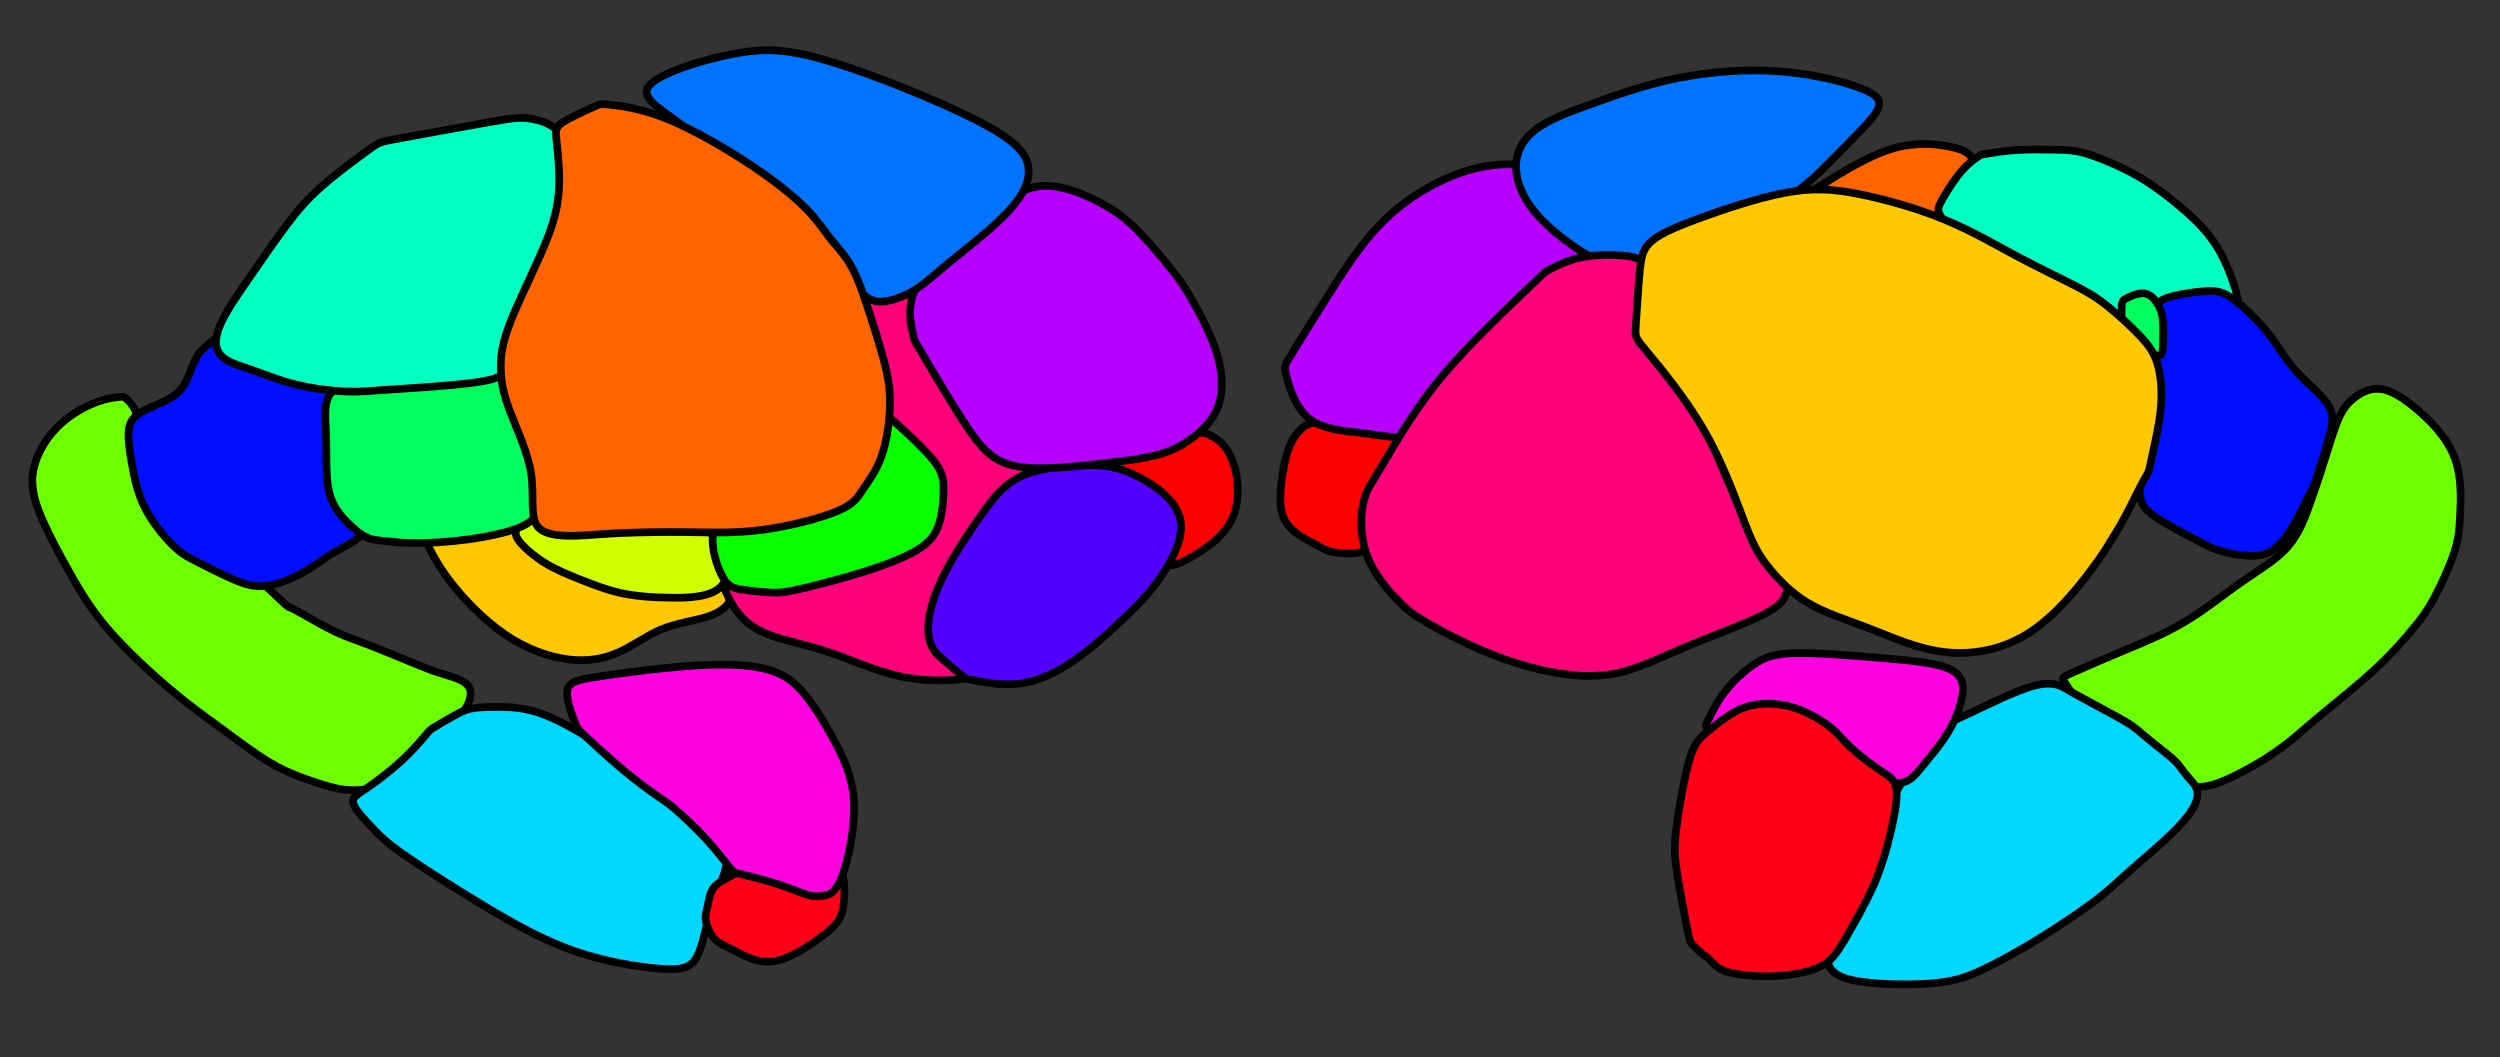 <?xml version="1.0" encoding="UTF-8" standalone="no"?>
<!-- Created with Inkscape (http://www.inkscape.org/) -->

<svg
   width="129.458mm"
   height="54.744mm"
   viewBox="0 0 129.458 54.744"
   version="1.1"
   id="svg2808"
   inkscape:version="1.2 (dc2aeda, 2022-05-15)"
   sodipodi:docname="subcortex_Tian_S2_base_L.svg"
   xmlns:inkscape="http://www.inkscape.org/namespaces/inkscape"
   xmlns:sodipodi="http://sodipodi.sourceforge.net/DTD/sodipodi-0.dtd"
   xmlns="http://www.w3.org/2000/svg"
   xmlns:svg="http://www.w3.org/2000/svg">
  <rect x="0" y="0" width="129.458" height="54.744" fill="#333333" stroke="none"/>
  <sodipodi:namedview
     id="namedview2810"
     pagecolor="#ffffff"
     bordercolor="#000000"
     borderopacity="0.25"
     inkscape:showpageshadow="2"
     inkscape:pageopacity="0.0"
     inkscape:pagecheckerboard="0"
     inkscape:deskcolor="#d1d1d1"
     inkscape:document-units="mm"
     showgrid="false"
     inkscape:zoom="1.3055201"
     inkscape:cx="296.43359"
     inkscape:cy="188.43065"
     inkscape:window-width="1470"
     inkscape:window-height="800"
     inkscape:window-x="0"
     inkscape:window-y="37"
     inkscape:window-maximized="1"
     inkscape:current-layer="layer1" />
  <defs
     id="defs2805">
    <clipPath
       clipPathUnits="userSpaceOnUse"
       id="clipPath26765">
      <rect
         style="fill:#0000ff;fill-rule:evenodd;stroke-width:0.265"
         id="rect26767"
         width="114.572"
         height="88.988"
         x="353.726"
         y="372.327" />
    </clipPath>
    <filter
       style="color-interpolation-filters:sRGB"
       inkscape:label="Lighting"
       id="filter27384"
       x="0"
       y="0"
       width="1"
       height="1">
      <feComponentTransfer
         result="component"
         id="feComponentTransfer27382">
        <feFuncR
           type="gamma"
           amplitude="1.15"
           exponent="1"
           offset="0"
           id="feFuncR27376" />
        <feFuncG
           type="gamma"
           amplitude="1.15"
           exponent="1"
           offset="0"
           id="feFuncG27378" />
        <feFuncB
           type="gamma"
           amplitude="1.15"
           exponent="1"
           offset="0"
           id="feFuncB27380" />
      </feComponentTransfer>
    </filter>
    <inkscape:path-effect
       effect="bspline"
       id="path-effect23154"
       is_visible="true"
       lpeversion="1"
       weight="33.333"
       steps="2"
       helper_size="0"
       apply_no_weight="true"
       apply_with_weight="true"
       only_selected="false" />
    <inkscape:path-effect
       effect="bspline"
       id="path-effect23054"
       is_visible="true"
       lpeversion="1"
       weight="33.333"
       steps="2"
       helper_size="0"
       apply_no_weight="true"
       apply_with_weight="true"
       only_selected="false" />
    <inkscape:path-effect
       effect="bspline"
       id="path-effect23064"
       is_visible="true"
       lpeversion="1"
       weight="33.333"
       steps="2"
       helper_size="0"
       apply_no_weight="true"
       apply_with_weight="true"
       only_selected="false" />
    <inkscape:path-effect
       effect="bspline"
       id="path-effect23074"
       is_visible="true"
       lpeversion="1"
       weight="33.333"
       steps="2"
       helper_size="0"
       apply_no_weight="true"
       apply_with_weight="true"
       only_selected="false" />
    <inkscape:path-effect
       effect="bspline"
       id="path-effect23084"
       is_visible="true"
       lpeversion="1"
       weight="33.333"
       steps="2"
       helper_size="0"
       apply_no_weight="true"
       apply_with_weight="true"
       only_selected="false" />
    <inkscape:path-effect
       effect="bspline"
       id="path-effect23094"
       is_visible="true"
       lpeversion="1"
       weight="33.333"
       steps="2"
       helper_size="0"
       apply_no_weight="true"
       apply_with_weight="true"
       only_selected="false" />
    <inkscape:path-effect
       effect="bspline"
       id="path-effect23104"
       is_visible="true"
       lpeversion="1"
       weight="33.333"
       steps="2"
       helper_size="0"
       apply_no_weight="true"
       apply_with_weight="true"
       only_selected="false" />
    <inkscape:path-effect
       effect="bspline"
       id="path-effect23124"
       is_visible="true"
       lpeversion="1"
       weight="33.333"
       steps="2"
       helper_size="0"
       apply_no_weight="true"
       apply_with_weight="true"
       only_selected="false" />
    <inkscape:path-effect
       effect="bspline"
       id="path-effect23144"
       is_visible="true"
       lpeversion="1"
       weight="33.333"
       steps="2"
       helper_size="0"
       apply_no_weight="true"
       apply_with_weight="true"
       only_selected="false" />
    <inkscape:path-effect
       effect="bspline"
       id="path-effect23114"
       is_visible="true"
       lpeversion="1"
       weight="33.333"
       steps="2"
       helper_size="0"
       apply_no_weight="true"
       apply_with_weight="true"
       only_selected="false" />
    <inkscape:path-effect
       effect="bspline"
       id="path-effect23034"
       is_visible="true"
       lpeversion="1"
       weight="33.333"
       steps="2"
       helper_size="0"
       apply_no_weight="true"
       apply_with_weight="true"
       only_selected="false" />
    <inkscape:path-effect
       effect="bspline"
       id="path-effect23134"
       is_visible="true"
       lpeversion="1"
       weight="33.333"
       steps="2"
       helper_size="0"
       apply_no_weight="true"
       apply_with_weight="true"
       only_selected="false" />
    <inkscape:path-effect
       effect="bspline"
       id="path-effect23044"
       is_visible="true"
       lpeversion="1"
       weight="33.333"
       steps="2"
       helper_size="0"
       apply_no_weight="true"
       apply_with_weight="true"
       only_selected="false" />
    <inkscape:path-effect
       effect="bspline"
       id="path-effect28408"
       is_visible="true"
       lpeversion="1"
       weight="33.333"
       steps="2"
       helper_size="0"
       apply_no_weight="true"
       apply_with_weight="true"
       only_selected="false" />
    <inkscape:path-effect
       effect="bspline"
       id="path-effect28398"
       is_visible="true"
       lpeversion="1"
       weight="33.333"
       steps="2"
       helper_size="0"
       apply_no_weight="true"
       apply_with_weight="true"
       only_selected="false" />
    <inkscape:path-effect
       effect="bspline"
       id="path-effect28326"
       is_visible="true"
       lpeversion="1"
       weight="33.333"
       steps="2"
       helper_size="0"
       apply_no_weight="true"
       apply_with_weight="true"
       only_selected="false" />
    <inkscape:path-effect
       effect="bspline"
       id="path-effect28227"
       is_visible="true"
       lpeversion="1"
       weight="33.333"
       steps="2"
       helper_size="0"
       apply_no_weight="true"
       apply_with_weight="true"
       only_selected="false" />
    <inkscape:path-effect
       effect="bspline"
       id="path-effect28237"
       is_visible="true"
       lpeversion="1"
       weight="33.333"
       steps="2"
       helper_size="0"
       apply_no_weight="true"
       apply_with_weight="true"
       only_selected="false" />
    <inkscape:path-effect
       effect="bspline"
       id="path-effect28336"
       is_visible="true"
       lpeversion="1"
       weight="33.333"
       steps="2"
       helper_size="0"
       apply_no_weight="true"
       apply_with_weight="true"
       only_selected="false" />
    <inkscape:path-effect
       effect="bspline"
       id="path-effect28388"
       is_visible="true"
       lpeversion="1"
       weight="33.333"
       steps="2"
       helper_size="0"
       apply_no_weight="true"
       apply_with_weight="true"
       only_selected="false" />
    <inkscape:path-effect
       effect="bspline"
       id="path-effect28418"
       is_visible="true"
       lpeversion="1"
       weight="33.333"
       steps="2"
       helper_size="0"
       apply_no_weight="true"
       apply_with_weight="true"
       only_selected="false" />
    <inkscape:path-effect
       effect="bspline"
       id="path-effect28438"
       is_visible="true"
       lpeversion="1"
       weight="33.333"
       steps="2"
       helper_size="0"
       apply_no_weight="true"
       apply_with_weight="true"
       only_selected="false" />
    <inkscape:path-effect
       effect="bspline"
       id="path-effect28428"
       is_visible="true"
       lpeversion="1"
       weight="33.333"
       steps="2"
       helper_size="0"
       apply_no_weight="true"
       apply_with_weight="true"
       only_selected="false" />
    <inkscape:path-effect
       effect="bspline"
       id="path-effect28316"
       is_visible="true"
       lpeversion="1"
       weight="33.333"
       steps="2"
       helper_size="0"
       apply_no_weight="true"
       apply_with_weight="true"
       only_selected="false" />
    <inkscape:path-effect
       effect="bspline"
       id="path-effect28217"
       is_visible="true"
       lpeversion="1"
       weight="33.333"
       steps="2"
       helper_size="0"
       apply_no_weight="true"
       apply_with_weight="true"
       only_selected="false" />
    <inkscape:path-effect
       effect="bspline"
       id="path-effect28207"
       is_visible="true"
       lpeversion="1"
       weight="33.333"
       steps="2"
       helper_size="0"
       apply_no_weight="true"
       apply_with_weight="true"
       only_selected="false" />
    <inkscape:path-effect
       effect="bspline"
       id="path-effect28346"
       is_visible="true"
       lpeversion="1"
       weight="33.333"
       steps="2"
       helper_size="0"
       apply_no_weight="true"
       apply_with_weight="true"
       only_selected="false" />
    <inkscape:path-effect
       effect="bspline"
       id="path-effect28306"
       is_visible="true"
       lpeversion="1"
       weight="33.333"
       steps="2"
       helper_size="0"
       apply_no_weight="true"
       apply_with_weight="true"
       only_selected="false" />
    <inkscape:path-effect
       effect="bspline"
       id="path-effect28247"
       is_visible="true"
       lpeversion="1"
       weight="33.333"
       steps="2"
       helper_size="0"
       apply_no_weight="true"
       apply_with_weight="true"
       only_selected="false" />
    <clipPath
       clipPathUnits="userSpaceOnUse"
       id="clipPath25985">
      <rect
         style="fill:#0000ff;fill-rule:evenodd;stroke-width:0.265"
         id="rect25987"
         width="116.409"
         height="91.869"
         x="157.927"
         y="243.2" />
    </clipPath>
    <filter
       style="color-interpolation-filters:sRGB"
       inkscape:label="Lighting"
       id="filter27394"
       x="0"
       y="0"
       width="1"
       height="1">
      <feComponentTransfer
         result="component"
         id="feComponentTransfer27392">
        <feFuncR
           type="gamma"
           amplitude="1.15"
           exponent="1"
           offset="0"
           id="feFuncR27386" />
        <feFuncG
           type="gamma"
           amplitude="1.15"
           exponent="1"
           offset="0"
           id="feFuncG27388" />
        <feFuncB
           type="gamma"
           amplitude="1.15"
           exponent="1"
           offset="0"
           id="feFuncB27390" />
      </feComponentTransfer>
    </filter>
  </defs>
  <g
     inkscape:label="Layer 1"
     inkscape:groupmode="layer"
     id="layer1">
    <path
       style="fill:#ff0000;fill-opacity:1;stroke:#000000;stroke-width:0.398;stroke-linecap:square;stroke-dasharray:none;stroke-opacity:1;stop-color:#000000"
       d="m 66.37,24.903 c 0.05,-0.386 0.151,-1.159 0.401,-1.773 0.249,-0.614 0.643,-1.064 1.097,-1.211 0.454,-0.147 0.965,0.011 1.339,0.059 0.374,0.048 0.612,-0.013 1.144,-0.039 0.531,-0.026 1.355,-0.017 1.834,0.074 0.479,0.091 0.614,0.261 0.547,0.74 -0.067,0.48 -0.334,1.27 -0.539,2.003 -0.205,0.734 -0.35,1.411 -0.534,1.898 -0.184,0.487 -0.408,0.784 -0.572,1.06 -0.164,0.276 -0.268,0.531 -0.343,0.657 -0.074,0.126 -0.121,0.124 -0.183,0.157 -0.061,0.033 -0.135,0.101 -0.429,0.124 -0.294,0.024 -0.811,0.003 -1.173,-0.081 -0.361,-0.084 -0.568,-0.233 -0.844,-0.386 -0.276,-0.152 -0.624,-0.307 -0.944,-0.543 -0.321,-0.236 -0.614,-0.553 -0.752,-0.959 -0.138,-0.406 -0.119,-0.899 -0.109,-1.147 0.01,-0.248 0.01,-0.248 0.06,-0.633 z"
       id="path23152"
       inkscape:path-effect="#path-effect23154"
       inkscape:original-d="m 66.319867,25.289039 c 0.103078,-0.770848 0.20416,-1.543888 0.3032,-2.319114 0.396977,-0.453178 0.790649,-0.903042 1.186612,-1.355973 0.51179,0.158493 1.022569,0.316524 1.532338,0.474077 0.239894,-0.05907 0.477761,-0.120355 0.713609,-0.183822 0.825784,0.01105 1.649539,0.01995 2.471276,0.02662 0.136598,0.172309 0.271176,0.342432 0.403735,0.510354 -0.264535,0.792263 -0.531098,1.582332 -0.799673,2.370209 -0.142367,0.67934 -0.286745,1.356487 -0.433159,2.031441 -0.221587,0.299483 -0.445202,0.596782 -0.670844,0.891887 -0.102194,0.257089 -0.206409,0.511993 -0.31265,0.764704 -0.04501,6.21e-4 -0.09203,-0.0012 -0.141057,-0.0056 -0.07126,0.06993 -0.144589,0.137697 -0.219912,0.203256 -0.515203,-0.01789 -1.032407,-0.03825 -1.551626,-0.06108 -0.204013,-0.147192 -0.410045,-0.296577 -0.618104,-0.448155 -0.34506,-0.152752 -0.692156,-0.307689 -1.041264,-0.464812 -0.291569,-0.315464 -0.585165,-0.633121 -0.880781,-0.952964 0.02174,-0.491492 0.04117,-0.985197 0.0583,-1.48109 z"
       sodipodi:nodetypes="sccccccccccccccccss">
      <title
         id="title5446">accumbens_core_lateral_L</title>
    </path>
    <path
       style="fill:#ff6400;fill-opacity:1;stroke:#000000;stroke-width:0.398;stroke-linecap:square;stroke-dasharray:none;stroke-opacity:1;stop-color:#000000"
       d="m 94.056,9.741 c 0.09,-0.053 0.268,-0.158 0.542,-0.327 0.274,-0.169 0.641,-0.401 1.065,-0.644 0.424,-0.243 0.913,-0.502 1.379,-0.712 0.466,-0.209 0.903,-0.367 1.327,-0.462 0.423,-0.095 0.823,-0.126 1.164,-0.136 0.341,-0.01 0.608,4.11e-4 1.1,0.076 0.492,0.075 1.169,0.209 1.428,0.574 0.259,0.365 0.086,0.949 -0.019,1.34 -0.105,0.392 -0.137,0.576 -0.311,0.881 -0.174,0.305 -0.49,0.729 -0.754,0.961 -0.264,0.232 -0.477,0.274 -0.772,0.293 -0.296,0.02 -0.665,0.018 -0.966,0.038 -0.3,0.02 -0.521,0.062 -0.928,-0.027 -0.407,-0.089 -0.997,-0.312 -1.646,-0.593 -0.65,-0.281 -1.359,-0.621 -1.818,-0.832 -0.459,-0.211 -0.668,-0.294 -0.773,-0.336 -0.106,-0.042 -0.106,-0.042 -0.016,-0.095 z"
       id="path23052"
       inkscape:path-effect="#path-effect23054"
       inkscape:original-d="m 93.966378,9.7935556 c 0.180674,-0.1029633 0.359329,-0.2081196 0.535957,-0.3154612 0.370182,-0.2329981 0.737426,-0.4644929 1.101764,-0.6944991 0.48379,-0.2562723 0.972626,-0.515544 1.461573,-0.7752021 0.442539,-0.1591617 0.880025,-0.3167995 1.321698,-0.4762425 0.404848,-0.03072 0.80429,-0.061269 1.210324,-0.092556 0.275909,0.011068 0.542816,0.021575 0.821426,0.032334 0.70494,0.1396343 1.38188,0.2735488 2.07626,0.4107421 -0.17605,0.5931487 -0.34951,1.1767092 -0.52685,1.7723991 -0.0324,0.1875265 -0.0642,0.3714591 -0.0967,0.5571201 -0.31594,0.424459 -0.63179,0.848308 -0.94755,1.271539 -0.21313,0.04162 -0.42548,0.08286 -0.64061,0.124368 -0.376096,-0.002 -0.745698,-0.0042 -1.121595,-0.0067 -0.22498,0.04306 -0.445039,0.08489 -0.672263,0.127851 -0.587541,-0.22046 -1.177101,-0.443114 -1.768688,-0.667953 -0.707585,-0.337367 -1.417189,-0.676927 -2.128828,-1.01868 -0.206619,-0.080788 -0.415255,-0.1638101 -0.625919,-0.2490085 z"
       sodipodi:nodetypes="sccccccccccccccccs">
      <title
         id="title5374">thalamus_VA_lateral_L</title>
    </path>
    <path
       style="fill:#00ffc0;fill-opacity:1;stroke:#000000;stroke-width:0.398;stroke-linecap:square;stroke-dasharray:none;stroke-opacity:1;stop-color:#000000"
       d="m 102.869,7.961 c 0.294,-0.048 0.875,-0.144 1.55,-0.188 0.675,-0.044 1.429,-0.034 2.011,-0.022 0.582,0.013 0.98,0.028 1.529,0.181 0.549,0.153 1.248,0.442 1.854,0.728 0.606,0.286 1.118,0.568 1.782,1.034 0.664,0.467 1.493,1.128 2.114,1.742 0.622,0.614 1.048,1.192 1.406,1.911 0.358,0.718 0.641,1.561 0.742,2.037 0.101,0.476 0.013,0.565 -0.302,0.716 -0.315,0.151 -0.86,0.367 -1.208,0.509 -0.348,0.142 -0.501,0.211 -0.765,0.288 -0.265,0.077 -0.642,0.162 -1.173,0.21 -0.531,0.048 -1.217,0.058 -1.944,-0.008 -0.726,-0.066 -1.494,-0.208 -2.261,-0.512 -0.767,-0.304 -1.534,-0.77 -2.069,-1.115 -0.535,-0.345 -0.838,-0.569 -1.067,-0.765 -0.229,-0.196 -0.385,-0.364 -0.644,-0.586 -0.259,-0.222 -0.622,-0.498 -1.065,-0.803 -0.443,-0.304 -0.966,-0.636 -1.338,-0.851 -0.372,-0.214 -0.592,-0.31 -0.858,-0.532 -0.266,-0.222 -0.576,-0.571 -0.711,-0.819 -0.135,-0.249 -0.092,-0.397 0.123,-0.781 0.215,-0.385 0.6,-1.005 0.963,-1.432 0.362,-0.427 0.698,-0.659 0.867,-0.776 0.169,-0.117 0.169,-0.117 0.463,-0.165 z"
       id="path23062"
       inkscape:path-effect="#path-effect23064"
       inkscape:original-d="m 102.57504,8.0096076 c 0.58729,-0.096384 1.16914,-0.1921136 1.75611,-0.2889494 0.76272,0.00953 1.51696,0.01872 2.28056,0.027802 0.40028,0.018149 0.79854,0.033826 1.1948,0.047031 0.70114,0.2914786 1.40027,0.5807643 2.09736,0.8678647 0.51447,0.2841222 1.02691,0.5660674 1.53731,0.845811 0.81844,0.6529671 1.64698,1.3139321 2.46546,1.9668131 0.42458,0.575719 0.8509,1.153842 1.27802,1.733098 0.28835,0.856838 0.57184,1.699583 0.8618,2.561963 -0.0882,0.08987 -0.17576,0.178627 -0.26261,0.266271 -0.54246,0.217595 -1.08693,0.433006 -1.63344,0.646215 -0.15026,0.07097 -0.30256,0.139781 -0.45687,0.206394 -0.37527,0.08706 -0.75256,0.17192 -1.13188,0.254607 -0.68397,0.01256 -1.36995,0.02296 -2.05797,0.03117 -0.76521,-0.140196 -1.53243,-0.282586 -2.3017,-0.427161 -0.76491,-0.464277 -1.53185,-0.93074 -2.30081,-1.399404 -0.3008,-0.221631 -0.60361,-0.445455 -0.90845,-0.67148 -0.15341,-0.165968 -0.30883,-0.334136 -0.46629,-0.50449 -0.36106,-0.273873 -0.72415,-0.549931 -1.08925,-0.828182 -0.5209,-0.330019 -1.04382,-0.66223 -1.56877,-0.996634 -0.21857,-0.09375 -0.43917,-0.18969 -0.66179,-0.287816 -0.30834,-0.346582 -0.6187,-0.695358 -0.93109,-1.046326 0.0452,-0.145692 0.0884,-0.293568 0.12965,-0.443636 0.38794,-0.6183438 0.77385,-1.2388732 1.15774,-1.8615879 0.33789,-0.2331286 0.67395,-0.4653326 1.0121,-0.6993522 z"
       sodipodi:nodetypes="ccccccccccccccccccccccccc">
      <title
         id="title5376">thalamus_DA_lateral_L</title>
    </path>
    <path
       style="fill:#000fff;fill-opacity:1;stroke:#000000;stroke-width:0.398;stroke-linecap:square;stroke-dasharray:none;stroke-opacity:1;stop-color:#000000"
       d="m 111.514,18.12 c 0.016,-0.403 0.048,-1.212 0.074,-1.729 0.026,-0.516 0.048,-0.74 0.523,-0.928 0.476,-0.188 1.404,-0.339 2.017,-0.383 0.613,-0.044 0.906,0.016 1.309,0.27 0.403,0.254 0.905,0.694 1.326,1.124 0.422,0.43 0.751,0.838 1.079,1.312 0.328,0.474 0.647,1.001 1.175,1.559 0.528,0.558 1.261,1.141 1.566,1.66 0.306,0.519 0.188,0.976 0.071,1.42 -0.117,0.444 -0.234,0.876 -0.334,1.196 -0.1,0.32 -0.183,0.529 -0.254,0.757 -0.071,0.228 -0.131,0.475 -0.241,0.738 -0.11,0.263 -0.271,0.544 -0.433,0.868 -0.162,0.324 -0.326,0.692 -0.573,1.117 -0.247,0.425 -0.579,0.914 -0.921,1.223 -0.342,0.31 -0.696,0.445 -1.213,0.457 -0.517,0.011 -1.198,-0.103 -1.673,-0.239 -0.474,-0.137 -0.742,-0.297 -1.328,-0.607 -0.586,-0.31 -1.49,-0.769 -2.081,-1.174 -0.59,-0.404 -0.863,-0.751 -0.797,-1.633 0.066,-0.881 0.471,-2.299 0.642,-3.49 0.172,-1.191 0.11,-2.151 0.079,-2.633 -0.031,-0.482 -0.031,-0.482 -0.015,-0.885 z"
       id="path23072"
       inkscape:path-effect="#path-effect23074"
       inkscape:original-d="m 111.49769,18.523641 c 0.0341,-0.806778 0.066,-1.615761 0.0955,-2.42694 0.0233,-0.221338 0.0445,-0.444872 0.0638,-0.670597 0.93036,-0.148246 1.8587,-0.298684 2.78501,-0.451308 0.29923,0.06194 0.59264,0.122533 0.89025,0.183799 0.50808,0.445825 1.00975,0.885984 1.51817,1.33203 0.33471,0.414293 0.66424,0.822218 0.99842,1.235949 0.3225,0.53393 0.64076,1.060961 0.9623,1.593537 0.73477,0.584259 1.4671,1.166534 2.19701,1.746822 -0.11567,0.458765 -0.23337,0.915344 -0.35308,1.369731 -0.11469,0.433873 -0.23141,0.865552 -0.35014,1.295054 -0.081,0.210831 -0.16398,0.419467 -0.24902,0.625919 -0.0576,0.249139 -0.11714,0.496095 -0.17874,0.740865 -0.15859,0.282567 -0.31921,0.562941 -0.48185,0.84113 -0.16203,0.369682 -0.32607,0.73718 -0.49214,1.102484 -0.32967,0.484531 -0.66215,0.97266 -0.99223,1.456752 -0.35235,0.137821 -0.70671,0.273458 -1.06309,0.406901 -0.67907,-0.111875 -1.36016,-0.225943 -2.04328,-0.342196 -0.2659,-0.157939 -0.53383,-0.31807 -0.80378,-0.480387 -0.9017,-0.457954 -1.80604,-0.917368 -2.713,-1.378233 -0.27356,-0.348021 -0.54616,-0.694783 -0.81909,-1.041917 0.40457,-1.415724 0.8094,-2.833272 1.21447,-4.252652 -0.0617,-0.963119 -0.12337,-1.922632 -0.18553,-2.886743 z"
       sodipodi:nodetypes="ccccccccccccccccccccccc">
      <title
         id="title5432">thalamus_DP_lateral_L</title>
    </path>
    <path
       style="fill:#00ff5c;fill-opacity:1;stroke:#000000;stroke-width:0.398;stroke-linecap:square;stroke-dasharray:none;stroke-opacity:1;stop-color:#000000"
       d="m 109.863,16.162 c -0.003,-0.11 -0.009,-0.332 0.026,-0.473 0.035,-0.14 0.111,-0.197 0.342,-0.302 0.23,-0.106 0.605,-0.257 0.911,-0.174 0.306,0.084 0.523,0.403 0.645,0.632 0.122,0.229 0.154,0.37 0.177,0.512 0.024,0.141 0.041,0.283 0.048,0.475 0.007,0.193 0.005,0.437 0.002,0.695 -0.003,0.259 -0.006,0.532 -0.046,0.704 -0.04,0.171 -0.117,0.242 -0.361,0.148 -0.244,-0.095 -0.661,-0.359 -0.916,-0.565 -0.255,-0.207 -0.359,-0.366 -0.429,-0.484 -0.07,-0.117 -0.104,-0.193 -0.172,-0.343 -0.068,-0.151 -0.17,-0.377 -0.214,-0.508 -0.044,-0.132 -0.028,-0.168 -0.019,-0.187 0.008,-0.019 0.009,-0.019 0.006,-0.129 z"
       id="path23082"
       inkscape:path-effect="#path-effect23084"
       inkscape:original-d="m 109.86621,16.272414 c -0.004,-0.219982 -0.0101,-0.442143 -0.0182,-0.666495 0.0782,-0.05402 0.1544,-0.110179 0.22857,-0.16855 0.3849,-0.155369 0.75961,-0.306912 1.15013,-0.465155 0.22111,0.325563 0.43787,0.644806 0.65027,0.957688 0.0334,0.143978 0.0648,0.285772 0.0942,0.425372 0.0187,0.143398 0.0353,0.284601 0.0499,0.42362 -2e-4,0.246222 -0.002,0.49026 -0.007,0.732095 -0.001,0.275765 -0.005,0.549346 -0.0101,0.820732 -0.0747,0.07314 -0.15151,0.144099 -0.23031,0.212863 -0.4112,-0.260095 -0.82834,-0.524029 -1.23424,-0.780941 -0.10265,-0.157278 -0.20734,-0.31675 -0.31405,-0.478408 -0.032,-0.07312 -0.066,-0.148443 -0.10207,-0.225946 -0.10005,-0.223754 -0.20211,-0.449701 -0.30621,-0.677833 0.0182,-0.03413 0.0344,-0.0705 0.0487,-0.109043 z"
       sodipodi:nodetypes="scccccccccccccss">
      <title
         id="title5378">thalamus_VP_lateral_L</title>
    </path>
    <path
       style="fill:#6cff00;fill-opacity:1;stroke:#000000;stroke-width:0.398;stroke-linecap:square;stroke-dasharray:none;stroke-opacity:1;stop-color:#000000"
       d="m 107.225,34.878 c 0.459,-0.205 1.377,-0.615 2.442,-1.058 1.065,-0.444 2.274,-0.921 3.365,-1.559 1.091,-0.637 2.061,-1.433 2.993,-2.086 0.932,-0.653 1.829,-1.163 2.432,-1.849 0.602,-0.685 0.908,-1.541 1.132,-2.169 0.224,-0.628 0.362,-1.016 0.55,-1.598 0.187,-0.582 0.421,-1.347 0.606,-1.913 0.186,-0.566 0.323,-0.928 0.482,-1.229 0.159,-0.301 0.34,-0.539 0.655,-0.792 0.315,-0.252 0.771,-0.523 1.305,-0.489 0.535,0.034 1.124,0.365 1.861,0.971 0.737,0.605 1.607,1.473 2.021,2.497 0.414,1.024 0.367,2.197 0.326,3.019 -0.041,0.822 -0.077,1.292 -0.313,2.002 -0.236,0.711 -0.675,1.675 -1.037,2.346 -0.362,0.671 -0.647,1.053 -1.111,1.611 -0.464,0.558 -1.106,1.294 -1.972,2.094 -0.866,0.8 -1.955,1.666 -2.678,2.263 -0.723,0.597 -1.08,0.927 -1.46,1.243 -0.381,0.316 -0.786,0.62 -1.239,0.921 -0.453,0.301 -0.956,0.6 -1.545,0.906 -0.589,0.306 -1.266,0.619 -1.811,0.708 -0.545,0.089 -0.953,-0.045 -1.27,-0.268 -0.318,-0.223 -0.545,-0.537 -0.861,-0.888 -0.316,-0.351 -0.708,-0.724 -1.163,-1.037 -0.455,-0.312 -0.956,-0.551 -1.492,-0.841 -0.537,-0.291 -1.096,-0.627 -1.548,-1.07 -0.452,-0.443 -0.79,-0.987 -0.959,-1.259 -0.17,-0.273 -0.169,-0.273 0.29,-0.478 z"
       id="path23092"
       inkscape:path-effect="#path-effect23094"
       inkscape:original-d="m 106.76585,35.083125 c 0.91845,-0.409555 1.83651,-0.819237 2.75414,-1.229056 1.21142,-0.477959 2.42057,-0.95533 3.63216,-1.433961 0.97055,-0.796126 1.94003,-1.591751 2.90846,-2.386907 0.89615,-0.509917 1.79322,-1.020675 2.69023,-1.531739 0.30752,-0.860051 0.61322,-1.715772 0.9215,-2.579486 0.14009,-0.392239 0.27827,-0.779895 0.41788,-1.172384 0.23532,-0.771464 0.46844,-1.536627 0.70268,-2.306371 0.13903,-0.360571 0.27602,-0.723335 0.411,-1.088292 0.18321,-0.236115 0.36439,-0.474415 0.54356,-0.714908 0.44868,-0.265766 0.90425,-0.535965 1.36661,-0.810515 0.60664,0.341552 1.19587,0.6732 1.79171,1.008465 0.87815,0.875659 1.74804,1.743066 2.62358,2.616087 -0.0468,1.17498 -0.094,2.348099 -0.14093,3.519382 -0.0357,0.472338 -0.0713,0.942037 -0.10691,1.409098 -0.43539,0.955004 -0.87506,1.918709 -1.31357,2.879221 -0.28298,0.383663 -0.56798,0.765149 -0.85499,1.144435 -0.64053,0.737753 -1.28308,1.473313 -1.92765,2.206688 -1.0889,0.865199 -2.17865,1.730683 -3.26828,2.595693 -0.35456,0.331766 -0.71114,0.661346 -1.06975,0.988725 -0.40442,0.303364 -0.80944,0.606793 -1.21388,0.909423 -0.50063,0.301467 -1.00329,0.600749 -1.50797,0.897846 -0.67481,0.3125 -1.35172,0.625651 -2.03072,0.939461 -0.41096,-0.135208 -0.81878,-0.269543 -1.23007,-0.405172 -0.22403,-0.310301 -0.4509,-0.624486 -0.68063,-0.942565 -0.40293,-0.384256 -0.7942,-0.757414 -1.19542,-1.140096 -0.50898,-0.242132 -1.00943,-0.480331 -1.51782,-0.722432 -0.56514,-0.339615 -1.12438,-0.675784 -1.68852,-1.014993 -0.33931,-0.546068 -0.67743,-1.090111 -1.01656,-1.635677 z"
       sodipodi:nodetypes="sccccccccccccccccccccccccccsss">
      <title
         id="title5434">hippocampus_posterior_lateral_L</title>
    </path>
    <path
       style="fill:#00d8ff;fill-opacity:1;stroke:#000000;stroke-width:0.398;stroke-linecap:square;stroke-dasharray:none;stroke-opacity:1;stop-color:#000000"
       d="m 101.984,36.938 c 0.496,-0.234 1.014,-0.489 1.616,-0.761 0.602,-0.272 1.288,-0.561 1.815,-0.689 0.526,-0.128 0.885,-0.093 1.136,-0.019 0.251,0.074 0.395,0.186 0.936,0.488 0.541,0.303 1.498,0.808 2.084,1.13 0.586,0.322 0.792,0.458 1.059,0.669 0.267,0.212 0.594,0.5 0.951,0.787 0.357,0.287 0.745,0.576 1.003,0.822 0.258,0.246 0.377,0.441 0.498,0.604 0.121,0.163 0.243,0.295 0.398,0.472 0.155,0.177 0.345,0.4 0.309,0.769 -0.036,0.369 -0.297,0.883 -0.997,1.615 -0.7,0.732 -1.84,1.684 -2.551,2.311 -0.711,0.626 -0.999,0.933 -1.697,1.465 -0.698,0.531 -1.806,1.287 -2.902,1.964 -1.096,0.677 -2.184,1.277 -3.04,1.676 -0.856,0.399 -1.504,0.608 -2.719,0.692 -1.215,0.084 -3.017,0.046 -4.029,-0.194 -1.012,-0.24 -1.256,-0.683 -1.215,-1.312 0.041,-0.629 0.369,-1.441 0.731,-2.305 0.362,-0.864 0.758,-1.78 1.06,-2.477 0.303,-0.697 0.512,-1.176 0.971,-2.089 0.459,-0.913 1.168,-2.261 1.656,-3.088 0.488,-0.828 0.754,-1.135 0.93,-1.308 0.177,-0.173 0.263,-0.212 0.339,-0.283 0.076,-0.071 0.144,-0.174 0.415,-0.333 0.271,-0.159 0.745,-0.373 1.241,-0.608 z"
       id="path23102"
       inkscape:path-effect="#path-effect23104"
       inkscape:original-d="m 101.96154,36.958526 c 0.51994,-0.252529 1.03785,-0.507251 1.55374,-0.764158 0.6879,-0.289717 1.37358,-0.578804 2.06582,-0.870967 0.36039,0.03748 0.71875,0.07272 1.07509,0.105803 0.14578,0.11366 0.28952,0.225127 0.43124,0.334409 0.93995,0.495987 1.89744,1.001118 2.86093,1.509301 0.20832,0.13728 0.41462,0.272368 0.6189,0.405271 0.32928,0.290183 0.65653,0.578165 0.98176,0.863962 0.38846,0.288916 0.777,0.577836 1.17193,0.871441 0.12132,0.197339 0.2406,0.392493 0.35787,0.585454 0.1238,0.133962 0.24559,0.265723 0.36535,0.395299 0.19095,0.224628 0.38014,0.447226 0.56992,0.6705 -0.26115,0.514576 -0.52248,1.028929 -0.78403,1.543074 -1.13761,0.950045 -2.27817,1.902167 -3.41341,2.849457 -0.28626,0.305608 -0.57416,0.612538 -0.86146,0.918383 -1.10861,0.756804 -2.21642,1.512698 -3.32714,2.270217 -1.08217,0.59707 -2.16966,1.196738 -3.24283,1.788197 -0.63808,0.206159 -1.28674,0.415443 -1.92907,0.622408 -1.787333,-0.03829 -3.589869,-0.07711 -5.370107,-0.115697 -0.242736,-0.440892 -0.487033,-0.884485 -0.732906,-1.330772 0.330273,-0.810196 0.65851,-1.622593 0.984737,-2.437174 0.397816,-0.913353 0.793606,-1.8289 1.187368,-2.746632 0.21132,-0.476293 0.420613,-0.95478 0.627879,-1.435453 0.711092,-1.345422 1.420156,-2.693037 2.127192,-4.042838 0.268053,-0.304768 0.534077,-0.611722 0.798087,-0.920869 0.0882,-0.03672 0.17438,-0.07567 0.25854,-0.116798 0.0695,-0.100958 0.13711,-0.204106 0.20263,-0.309449 0.47601,-0.211933 0.95,-0.426059 1.42197,-0.642369 z"
       sodipodi:nodetypes="cccccccccccccccccccccccccccc">
      <title
         id="title5436">hippocampus_anterior_lateral_L</title>
    </path>
    <path
       style="fill:#ff00e0;fill-opacity:1;stroke:#000000;stroke-width:0.398;stroke-linecap:square;stroke-dasharray:none;stroke-opacity:1;stop-color:#000000"
       d="m 88.414,37.363 c 0.128,-0.264 0.383,-0.792 0.681,-1.236 0.297,-0.444 0.636,-0.802 0.954,-1.101 0.318,-0.3 0.616,-0.541 0.993,-0.76 0.376,-0.219 0.83,-0.416 1.904,-0.445 1.074,-0.029 2.768,0.11 4.341,0.24 1.573,0.13 3.021,0.25 3.735,0.615 0.714,0.365 0.683,0.97 0.544,1.57 -0.138,0.599 -0.383,1.192 -0.759,1.787 -0.376,0.595 -0.882,1.189 -1.266,1.656 -0.385,0.467 -0.642,0.8 -1.159,0.849 -0.517,0.049 -1.29,-0.193 -1.833,-0.384 -0.543,-0.19 -0.855,-0.33 -1.239,-0.688 -0.385,-0.358 -0.841,-0.936 -1.359,-1.275 -0.518,-0.339 -1.088,-0.436 -1.741,-0.335 -0.653,0.1 -1.384,0.4 -2.051,0.395 -0.668,-0.005 -1.269,-0.314 -1.57,-0.469 C 88.286,37.626 88.286,37.626 88.414,37.363 Z"
       id="path23122"
       inkscape:path-effect="#path-effect23124"
       inkscape:original-d="m 88.28583,37.626431 c 0.255629,-0.527705 0.511295,-1.056119 0.766996,-1.585241 0.338985,-0.358266 0.677164,-0.716125 1.015411,-1.074484 0.298345,-0.24101 0.596483,-0.482244 0.894489,-0.723745 0.454347,-0.196779 0.908171,-0.393635 1.362251,-0.590911 1.694471,0.139515 3.388108,0.278726 5.080624,0.417653 1.452822,0.12099 2.901089,0.241339 4.359989,0.362401 -0.0311,0.608185 -0.0623,1.213744 -0.0935,1.816684 -0.24552,0.59591 -0.48981,1.188135 -0.73529,1.782538 -0.50728,0.596372 -1.012653,1.190052 -1.52131,1.787128 -0.26065,0.337352 -0.518204,0.670224 -0.780478,1.008716 -0.771445,-0.23987 -1.544901,-0.481933 -2.320392,-0.726189 -0.309917,-0.137061 -0.62187,-0.276308 -0.935841,-0.417755 -0.454681,-0.575604 -0.911406,-1.153768 -1.370184,-1.734485 -0.576903,-0.09744 -1.146809,-0.193946 -1.72433,-0.291894 -0.728786,0.298898 -1.459311,0.598199 -2.191567,0.89791 -0.603345,-0.309872 -1.204919,-0.618949 -1.806848,-0.928326 z"
       sodipodi:nodetypes="ccccccccccccccccc">
      <title
         id="title5440">amygdala_medial_lateral_L</title>
    </path>
    <path
       style="fill:#b800ff;fill-opacity:1;stroke:#000000;stroke-width:0.398;stroke-linecap:square;stroke-dasharray:none;stroke-opacity:1;stop-color:#000000"
       d="m 66.869,18.354 c 0.391,-0.633 1.171,-1.895 1.959,-3.138 0.788,-1.243 1.582,-2.464 2.477,-3.43 0.895,-0.966 1.884,-1.673 2.864,-2.194 0.98,-0.522 1.947,-0.858 2.873,-1.002 0.926,-0.144 1.81,-0.096 2.306,0.126 0.496,0.222 0.607,0.624 0.999,1.364 0.392,0.741 1.067,1.828 1.415,2.465 0.349,0.638 0.372,0.826 0.301,1.056 -0.072,0.23 -0.239,0.504 -0.549,0.866 -0.31,0.362 -0.765,0.812 -1.058,1.128 -0.293,0.316 -0.425,0.498 -1.01,1.083 -0.584,0.585 -1.621,1.574 -2.464,2.367 -0.842,0.793 -1.49,1.392 -2.091,2.008 -0.601,0.616 -1.157,1.249 -1.819,1.473 -0.663,0.224 -1.435,0.037 -2.401,-0.085 -0.966,-0.123 -2.126,-0.181 -2.859,-0.746 -0.732,-0.566 -1.033,-1.633 -1.184,-2.17 -0.151,-0.537 -0.151,-0.537 0.24,-1.17 z"
       id="path23142"
       inkscape:path-effect="#path-effect23144"
       inkscape:original-d="m 66.477208,18.987014 c 0.782928,-1.266678 1.562574,-2.528595 2.343248,-3.792722 0.795339,-1.221758 1.589648,-2.442456 2.386051,-3.6669 0.993061,-0.708301 1.982576,-1.414428 2.973887,-2.1222072 0.96835,-0.3360205 1.935629,-0.6719635 2.9038,-1.0084935 0.884216,0.048204 1.767844,0.096146 2.650865,0.1439044 0.109473,0.3966229 0.220169,0.7982148 0.327952,1.1897468 0.676662,1.0892985 1.351306,2.1764045 2.023922,3.2613245 0.02585,0.19028 0.04963,0.378372 0.07136,0.564271 -0.16473,0.27636 -0.33148,0.550536 -0.500264,0.822517 -0.452383,0.452186 -0.906801,0.902195 -1.36323,1.350003 -0.129917,0.184156 -0.261846,0.366119 -0.395802,0.54589 -1.035059,0.990728 -2.07213,1.979263 -3.111236,2.965613 -0.645387,0.600554 -1.292794,1.198923 -1.942228,1.795106 -0.553168,0.635384 -1.108371,1.268574 -1.665594,1.899579 -0.770463,-0.184188 -1.542945,-0.370553 -2.317446,-0.559119 -1.157793,-0.05794 -2.31783,-0.1162 -3.480159,-0.174793 -0.302044,-1.072926 -0.60258,-2.140001 -0.905129,-3.213704 z"
       sodipodi:nodetypes="cccccccccccccccccc">
      <title
         id="title5370">caudate_anterior_lateral_L</title>
    </path>
    <path
       style="fill:#ff0017;fill-opacity:1;stroke:#000000;stroke-width:0.398;stroke-linecap:square;stroke-dasharray:none;stroke-opacity:1;stop-color:#000000"
       d="m 89.429,37.109 c 0.213,-0.146 0.638,-0.438 1.253,-0.578 0.615,-0.141 1.409,-0.13 2.181,0.104 0.773,0.234 1.48,0.676 1.915,1.024 0.435,0.348 0.574,0.587 0.978,0.969 0.404,0.383 1.083,0.919 1.592,1.258 0.509,0.34 0.842,0.48 0.867,1.148 0.025,0.668 -0.255,1.863 -0.43,2.544 -0.175,0.681 -0.245,0.847 -0.341,1.14 -0.096,0.293 -0.218,0.711 -0.564,1.438 -0.346,0.727 -0.916,1.762 -1.344,2.488 -0.428,0.725 -0.715,1.142 -1.309,1.426 -0.594,0.284 -1.491,0.434 -2.32,0.474 -0.828,0.039 -1.587,-0.033 -2.081,-0.126 -0.493,-0.093 -0.722,-0.208 -0.907,-0.352 -0.185,-0.144 -0.326,-0.319 -0.418,-0.409 -0.092,-0.089 -0.134,-0.091 -0.288,-0.213 -0.154,-0.121 -0.419,-0.365 -0.562,-0.518 -0.143,-0.153 -0.161,-0.218 -0.294,-0.889 -0.132,-0.672 -0.378,-1.951 -0.513,-2.824 -0.135,-0.873 -0.159,-1.34 -0.035,-2.34 0.124,-1 0.394,-2.516 0.638,-3.401 0.244,-0.885 0.459,-1.127 0.749,-1.389 0.29,-0.262 0.654,-0.544 0.837,-0.686 0.182,-0.141 0.182,-0.141 0.396,-0.287 z"
       id="path23112"
       inkscape:path-effect="#path-effect23114"
       inkscape:original-d="m 89.216384,37.255394 c 0.426209,-0.291764 0.851654,-0.583359 1.277016,-0.875268 0.803739,0.01066 1.597999,0.02103 2.411216,0.03143 0.731796,0.457352 1.439116,0.899321 2.168662,1.355084 0.140774,0.240431 0.27953,0.478676 0.416266,0.714728 0.671072,0.52969 1.35023,1.065696 2.031903,1.603635 0.335097,0.142271 0.668175,0.282357 0.999226,0.42025 -0.277804,1.197404 -0.557635,2.392616 -0.839485,3.585634 -0.06805,0.168727 -0.138059,0.335271 -0.210117,0.499613 -0.12026,0.420614 -0.242539,0.839043 -0.366846,1.255278 -0.56779,1.037856 -1.1376,2.07352 -1.709445,3.10699 -0.286134,0.415839 -0.572948,0.832161 -0.860452,1.248959 -0.900716,0.151151 -1.797963,0.301474 -2.698217,0.452045 -0.756966,-0.06999 -1.515949,-0.142209 -2.276953,-0.216595 -0.226237,-0.112609 -0.454502,-0.227403 -0.684786,-0.344389 -0.139231,-0.172659 -0.280482,-0.347519 -0.423752,-0.524565 -0.04023,8.1e-4 -0.0825,-8.55e-4 -0.126778,-0.005 -0.263507,-0.241043 -0.529033,-0.484278 -0.796586,-0.729699 -0.01662,-0.06206 -0.03523,-0.126248 -0.0559,-0.192659 -0.243879,-1.277196 -0.489785,-2.556594 -0.73771,-3.838176 -0.02192,-0.464317 -0.0459,-0.93082 -0.07188,-1.399515 0.272923,-1.531316 0.542853,-3.047158 0.814581,-4.57443 0.215824,-0.242224 0.430799,-0.48394 0.645917,-0.726263 0.36494,-0.282165 0.729336,-0.564296 1.094125,-0.847097 z"
       sodipodi:nodetypes="cccccccccccccccccccccccc">
      <title
         id="title5438">amygdala_lateral_lateral_L</title>
    </path>
    <path
       style="fill:#0074ff;fill-opacity:1;stroke:#000000;stroke-width:0.398;stroke-linecap:square;stroke-dasharray:none;stroke-opacity:1;stop-color:#000000"
       d="m 79.486,6.735 c 0.712,-0.557 1.823,-0.96 3.098,-1.416 1.275,-0.456 2.702,-0.961 4.348,-1.286 1.646,-0.325 3.5,-0.469 5.227,-0.338 1.727,0.13 3.319,0.534 4.196,0.875 0.877,0.341 1.039,0.614 0.926,0.966 -0.113,0.352 -0.5,0.776 -0.954,1.248 -0.453,0.472 -0.972,0.992 -1.631,1.658 -0.659,0.666 -1.456,1.478 -3.017,2.325 -1.561,0.847 -3.885,1.73 -5.267,2.211 -1.383,0.481 -1.824,0.561 -2.311,0.567 -0.487,0.005 -1.02,-0.064 -1.429,-0.177 -0.409,-0.113 -0.696,-0.27 -1.241,-0.657 -0.545,-0.387 -1.349,-1.003 -1.937,-1.712 C 78.906,10.292 78.54,9.502 78.507,8.745 78.474,7.988 78.774,7.292 79.486,6.735 Z"
       id="path23032"
       inkscape:path-effect="#path-effect23034"
       inkscape:original-d="m 79.078883,6.5843893 c 1.119707,-0.4059318 2.230598,-0.8089566 3.345457,-1.2137074 1.434935,-0.5071317 2.861979,-1.0117587 4.294381,-1.5185754 1.859355,-0.1435866 3.712991,-0.2869677 5.573004,-0.4310787 1.593556,0.4058097 3.185086,0.8094263 4.774587,1.2108496 0.165677,0.2792693 0.327564,0.5522725 0.492005,0.8296988 -0.389949,0.4271925 -0.777188,0.8509826 -1.165892,1.2759433 -0.518283,0.5198544 -1.03693,1.0396627 -1.555942,1.5594167 -0.798121,0.8126348 -1.595892,1.6244858 -2.39421,2.4364668 -2.322081,0.884901 -4.646182,1.76761 -6.972301,2.648125 -0.439519,0.08223 -0.881056,0.162269 -1.324614,0.240122 -0.531043,-0.06748 -1.064105,-0.137199 -1.599186,-0.209081 -0.284041,-0.155199 -0.570109,-0.312591 -0.858188,-0.472168 -0.801788,-0.613966 -1.605595,-1.230126 -2.411429,-1.84847 -0.370391,-0.800069 -0.736174,-1.589963 -1.108889,-2.3945972 0.30631,-0.709589 0.606489,-1.4056619 0.911217,-2.1129445 z"
       sodipodi:nodetypes="cccccccccccccccc">
      <title
         id="title5372">caudate_posterior_lateral_L</title>
    </path>
    <path
       style="fill:#ff007c;fill-opacity:1;stroke:#000000;stroke-width:0.398;stroke-linecap:square;stroke-dasharray:none;stroke-opacity:1;stop-color:#000000"
       d="m 80.253,13.949 c 0.218,-0.113 0.653,-0.34 1.116,-0.489 0.463,-0.149 0.953,-0.221 1.456,-0.247 0.504,-0.026 1.02,-0.005 1.468,0.053 0.448,0.058 0.824,0.152 0.937,0.802 0.113,0.65 -0.045,1.842 0.166,2.856 0.211,1.014 0.786,1.858 1.101,2.358 0.315,0.5 0.37,0.654 0.559,0.889 0.189,0.236 0.512,0.553 0.757,0.882 0.245,0.33 0.415,0.671 0.539,0.996 0.124,0.325 0.203,0.632 0.466,1.297 0.263,0.665 0.71,1.687 1.011,2.399 0.3,0.712 0.452,1.107 0.666,1.497 0.214,0.391 0.486,0.768 0.806,1.133 0.32,0.365 0.685,0.713 0.933,1.119 0.249,0.406 0.377,0.863 0.253,1.264 -0.124,0.401 -0.499,0.75 -1.455,1.202 -0.956,0.453 -2.477,1.004 -3.798,1.562 -1.321,0.558 -2.442,1.125 -3.591,1.353 -1.149,0.228 -2.332,0.121 -3.475,-0.111 -1.143,-0.232 -2.257,-0.593 -3.376,-1.068 -1.12,-0.475 -2.217,-1.051 -2.926,-1.466 -0.709,-0.415 -1.034,-0.671 -1.537,-1.198 -0.503,-0.527 -1.185,-1.326 -1.531,-2.241 -0.346,-0.915 -0.353,-1.934 -0.228,-2.624 0.125,-0.69 0.382,-1.046 0.659,-1.491 0.276,-0.446 0.571,-0.982 1.034,-1.745 0.463,-0.763 1.094,-1.753 1.817,-2.699 0.722,-0.946 1.535,-1.848 2.543,-2.869 1.008,-1.021 2.208,-2.159 2.809,-2.73 0.602,-0.571 0.602,-0.571 0.82,-0.684 z"
       id="path23132"
       inkscape:path-effect="#path-effect23134"
       inkscape:original-d="m 80.034639,14.062382 c 0.437141,-0.22423 0.872262,-0.450644 1.305349,-0.679252 0.491955,-0.06985 0.981883,-0.141903 1.469784,-0.216136 0.51875,0.02281 1.035484,0.04315 1.550201,0.06102 0.381517,0.09578 0.757458,0.189984 1.141571,0.28607 -0.158576,1.204163 -0.31579,2.396218 -0.471633,3.57614 0.57764,0.846819 1.15326,1.691446 1.726853,2.533879 0.05684,0.156567 0.111641,0.310933 0.164428,0.463123 0.324412,0.319309 0.646805,0.636433 0.967178,0.951364 0.171234,0.343729 0.340448,0.685266 0.507644,1.024609 0.08125,0.309738 0.160473,0.61729 0.237673,0.922649 0.448874,1.024409 0.895728,2.046625 1.340556,3.066648 0.155352,0.40398 0.307133,0.798998 0.461414,1.200799 0.273618,0.379461 0.545843,0.757041 0.816673,1.132756 0.369686,0.353599 0.7341,0.702141 1.102919,1.054868 0.128799,0.458961 0.256917,0.915981 0.384346,1.37106 -0.374374,0.347574 -0.74998,0.695889 -1.127979,1.046016 -1.533706,0.555881 -3.054666,1.106856 -4.579757,1.659041 -1.116742,0.564438 -2.238052,1.130858 -3.354574,1.694539 -1.181028,-0.105267 -2.364083,-0.21272 -3.549158,-0.322365 -1.101458,-0.356915 -2.214887,-0.717866 -3.340336,-1.082863 -1.113845,-0.584595 -2.211583,-1.160835 -3.307096,-1.736032 -0.322766,-0.254141 -0.647552,-0.510468 -0.974357,-0.768988 -0.679159,-0.795706 -1.361132,-1.594697 -2.045934,-2.396973 -0.0071,-1.028004 -0.01444,-2.046763 -0.02199,-3.072877 0.25955,-0.352987 0.517073,-0.708168 0.772577,-1.065541 0.297125,-0.534174 0.59223,-1.070534 0.885307,-1.609087 0.630948,-0.98885 1.26191,-1.978258 1.892886,-2.968224 0.81392,-0.90219 1.626808,-1.803678 2.440314,-2.706299 1.202313,-1.140142 2.401901,-2.278102 3.605142,-3.419945 z"
       sodipodi:nodetypes="cccccccccccccccccccccccccccccc">
      <title
         id="title5444">putamen_anterior_lateral_L</title>
    </path>
    <path
       style="fill:#ffc800;fill-opacity:1;stroke:#000000;stroke-width:0.398;stroke-linecap:square;stroke-dasharray:none;stroke-opacity:1;stop-color:#000000"
       d="m 84.704,16.913 c 0.036,-0.556 0.107,-1.665 0.168,-2.426 0.061,-0.761 0.112,-1.173 0.262,-1.496 0.151,-0.323 0.401,-0.554 0.808,-0.797 0.407,-0.243 0.969,-0.497 2.137,-0.922 1.168,-0.426 2.945,-1.024 4.361,-1.29 1.417,-0.267 2.463,-0.2 3.817,0.067 1.354,0.267 3.004,0.733 4.427,1.318 1.423,0.586 2.603,1.285 3.757,1.901 1.154,0.616 2.271,1.143 3.032,1.535 0.761,0.392 1.165,0.65 1.683,1.067 0.518,0.417 1.151,0.994 1.615,1.478 0.464,0.484 0.759,0.875 0.942,1.469 0.183,0.594 0.255,1.39 0.187,2.232 -0.068,0.842 -0.275,1.731 -0.402,2.313 -0.126,0.582 -0.172,0.856 -0.23,1.025 -0.058,0.169 -0.13,0.235 -0.354,0.658 -0.224,0.423 -0.6,1.202 -0.879,1.725 -0.279,0.524 -0.462,0.792 -0.665,1.129 -0.203,0.337 -0.426,0.742 -1.118,1.664 -0.692,0.921 -1.852,2.359 -3.203,3.22 -1.351,0.861 -2.894,1.146 -4.32,0.986 -1.427,-0.16 -2.739,-0.766 -3.934,-1.229 -1.196,-0.463 -2.289,-0.789 -3.185,-1.326 -0.897,-0.537 -1.586,-1.278 -2.062,-1.88 C 91.071,28.734 90.813,28.275 90.365,27.119 89.917,25.963 89.279,24.106 88.295,22.377 87.311,20.648 85.994,19.063 85.331,18.266 84.668,17.469 84.668,17.469 84.704,16.913 Z"
       id="path23042"
       inkscape:path-effect="#path-effect23044"
       inkscape:original-d="m 84.66849,17.46919 c 0.07154,-1.112381 0.142688,-2.220805 0.213835,-3.333519 0.05274,-0.409802 0.103489,-0.821794 0.152148,-1.235983 0.252646,-0.229442 0.503256,-0.46107 0.751847,-0.694891 0.564,-0.251687 1.125989,-0.505559 1.685943,-0.761624 1.775471,-0.597454 3.551899,-1.195517 5.33318,-1.7954936 1.051889,0.066847 2.098052,0.1330701 3.148422,0.1993789 1.657204,0.4676997 3.307859,0.9333947 4.965825,1.4009877 1.18711,0.703568 2.3675,1.403059 3.55451,2.106375 1.11976,0.529184 2.2375,1.056167 3.35321,1.580973 0.40589,0.259575 0.80974,0.516973 1.21158,0.77217 0.63481,0.579088 1.26758,1.155992 1.89834,1.730695 0.29712,0.393298 0.59222,0.784412 0.88529,1.173324 0.0742,0.798522 0.14633,1.594842 0.21646,2.388977 -0.20546,0.891009 -0.41295,1.779825 -0.62245,2.666449 -0.0433,0.276404 -0.0886,0.550614 -0.13588,0.822633 -0.0696,0.0684 -0.14119,0.134552 -0.21482,0.198543 -0.37362,0.780887 -0.74926,1.559588 -1.12693,2.336096 -0.18105,0.270973 -0.36413,0.539768 -0.54923,0.806362 -0.22092,0.407408 -0.44387,0.812622 -0.66884,1.215652 -1.15855,1.439973 -2.31912,2.877762 -3.48172,4.313357 -1.54134,0.284802 -3.0841,0.569605 -4.62827,0.854416 C 99.301987,33.60979 97.989835,33.00391 96.686564,32.40201 95.598211,32.077855 94.505427,31.752234 93.408227,31.425131 92.712213,30.6773 92.022581,29.936323 91.327616,29.189617 91.071703,28.733166 90.813763,28.27452 90.553796,27.813682 89.917282,25.962559 89.278723,24.10586 88.638119,22.243569 87.311285,20.647735 85.993597,19.062915 84.66849,17.469205 Z"
       sodipodi:nodetypes="cccccccccccccccccccccccccccc">
      <title
         id="title5442">putamen_posterior_lateral_L</title>
    </path>
    <path
       style="fill:#6cff00;fill-opacity:1;stroke:#000000;stroke-width:0.398;stroke-linecap:square;stroke-dasharray:none;stroke-opacity:1;stop-color:#000000"
       d="m 6.528,20.639 c 0.119,0.105 0.355,0.314 0.526,0.733 0.171,0.419 0.278,1.046 0.407,1.546 0.128,0.501 0.278,0.874 0.417,1.515 0.139,0.64 0.269,1.542 0.334,1.997 0.065,0.454 2.409,2.318 2.724,2.373 0.315,0.055 0.94,0.163 1.652,0.616 0.712,0.453 1.513,1.25 1.932,1.645 0.418,0.395 0.453,0.391 0.508,0.403 0.055,0.012 0.129,0.039 0.547,0.276 0.418,0.237 1.179,0.683 1.78,0.969 0.601,0.286 1.042,0.414 1.822,0.715 0.78,0.302 1.9,0.778 2.589,1.054 0.689,0.276 0.946,0.354 1.332,0.469 0.386,0.116 0.901,0.27 1.129,0.544 0.228,0.274 0.171,0.666 -0.073,1.108 -0.244,0.441 -0.675,0.929 -1.006,1.307 -0.332,0.378 -0.563,0.644 -1.05,1.103 -0.487,0.459 -1.232,1.111 -1.954,1.478 -0.722,0.367 -1.424,0.447 -1.994,0.424 -0.571,-0.023 -1.012,-0.15 -1.509,-0.307 -0.497,-0.156 -1.051,-0.342 -1.574,-0.566 C 14.541,39.817 14.049,39.553 13.412,39.127 12.774,38.7 11.998,38.114 11.264,37.579 10.53,37.043 9.835,36.554 8.832,35.709 7.83,34.865 6.521,33.664 5.583,32.572 4.646,31.479 4.081,30.495 3.567,29.575 3.053,28.656 2.595,27.81 2.229,26.989 1.863,26.168 1.596,25.382 1.697,24.551 c 0.101,-0.831 0.568,-1.697 1.191,-2.353 0.623,-0.656 1.396,-1.093 2.008,-1.334 0.612,-0.241 1.061,-0.286 1.287,-0.308 0.226,-0.023 0.226,-0.023 0.345,0.083 z"
       id="path28406"
       inkscape:path-effect="#path-effect28408"
       inkscape:original-d="m 6.4088859,20.533922 c 0.2372978,0.210452 0.473197,0.419684 0.7077065,0.627703 0.1094173,0.629014 0.2165364,1.256164 0.3213267,1.881462 0.1515513,0.375557 0.3007728,0.749253 0.4476575,1.121099 0.1306783,0.909435 0.2600723,1.811133 0.3902932,2.720075 l 2.3439982,1.863713 c 0.629565,0.109169 1.254687,0.217434 1.87538,0.324777 0.803688,0.798412 1.605031,1.594975 2.404044,2.389679 0.0374,-0.0019 0.07248,-0.0059 0.105194,-0.01201 0.07645,0.02889 0.150596,0.05596 0.222389,0.08117 0.763664,0.447776 1.524981,0.893687 2.283969,1.337746 0.443122,0.129151 0.883907,0.256444 1.322353,0.381878 1.122305,0.47788 2.242281,0.9539 3.359918,1.428062 0.259786,0.07903 0.517243,0.156207 0.772371,0.231526 0.517251,0.156206 1.032165,0.310562 1.544742,0.463059 -0.05671,0.394211 -0.113446,0.786813 -0.170553,1.180195 -0.431311,0.489387 -0.861837,0.977433 -1.294049,1.466939 -0.231135,0.266697 -0.462094,0.532756 -0.693073,0.798361 -0.743544,0.651965 -1.488221,1.304533 -2.234055,1.957723 -0.69892,0.08218 -1.400201,0.162233 -2.103852,0.240146 C 17.576192,40.891796 17.135408,40.764504 16.692294,40.635351 16.14064,40.451798 15.586664,40.266384 15.030342,40.079113 14.540826,39.817418 14.048964,39.553874 13.554773,39.288469 12.773998,38.699706 11.997892,38.114468 11.222774,37.529952 10.529911,37.042821 9.8347178,36.553838 9.1371874,36.062996 7.8303036,34.864493 6.52109,33.664131 5.2095387,32.46191 4.6460757,31.479172 4.0815518,30.494798 3.5159669,29.508789 3.0534298,28.655618 2.5946049,27.809531 2.1296986,26.952467 1.8646571,26.167854 1.5972789,25.38139 1.327563,24.593068 c 0.4704777,-0.8727 0.937172,-1.738985 1.4069188,-2.611554 0.7758086,-0.438443 1.549195,-0.875831 2.3217484,-1.313068 0.4504183,-0.045 0.8997847,-0.08923 1.3526575,-0.134508 z"
       sodipodi:nodetypes="cccccscccccccccccccccccccccccccc">
      <title
         id="title5115">hippocampus_posterior_medial_L</title>
    </path>
    <path
       style="fill:#ffc800;fill-opacity:1;stroke:#000000;stroke-width:0.398;stroke-linecap:square;stroke-dasharray:none;stroke-opacity:1;stop-color:#000000"
       d="m 22.547,27.588 c 0.66,-0.075 1.978,-0.226 2.829,-0.303 0.851,-0.077 1.235,-0.08 1.8,-0.003 0.565,0.077 1.311,0.235 2.042,0.344 0.73,0.109 1.445,0.169 2.245,0.269 0.8,0.101 1.686,0.242 2.441,0.389 0.755,0.147 1.379,0.298 2.002,0.53 0.623,0.233 1.245,0.546 1.569,0.823 0.324,0.277 0.351,0.516 0.365,0.727 0.014,0.211 0.014,0.393 -0.007,0.551 -0.021,0.159 -0.064,0.296 -0.245,0.478 -0.182,0.183 -0.502,0.411 -1.099,0.584 -0.597,0.174 -1.473,0.294 -2.247,0.615 -0.774,0.321 -1.444,0.844 -2.203,1.182 -0.759,0.339 -1.615,0.497 -2.622,0.37 -1.007,-0.127 -2.168,-0.542 -3.26,-1.287 -1.092,-0.744 -2.158,-1.846 -2.866,-2.775 -0.708,-0.928 -1.055,-1.673 -1.403,-2.422 0,0 -5.7e-5,5.6e-5 0.66,-0.075 z"
       id="path28396"
       inkscape:path-effect="#path-effect28398"
       inkscape:original-d="m 21.887115,27.663341 c 1.320086,-0.148276 2.63781,-0.298689 3.953164,-0.451238 0.386236,-0.0015 0.770138,-0.0049 1.151705,-0.01011 0.748441,0.159398 1.494545,0.316946 2.238318,0.472626 0.717077,0.06185 1.431818,0.121851 2.144228,0.179983 0.888196,0.143446 1.774064,0.28504 2.657594,0.424775 0.626366,0.153104 1.250395,0.304357 1.872095,0.453751 0.624637,0.315106 1.246938,0.628362 1.866901,0.939759 0.02996,0.24141 0.05731,0.480993 0.08204,0.718756 0.0029,0.183826 0.0034,0.365796 0.0017,0.545903 -0.04226,0.137081 -0.08488,0.274178 -0.127763,0.411297 -0.320499,0.228443 -0.640952,0.456513 -0.960775,0.68378 -0.873868,0.122127 -1.750063,0.242353 -2.628607,0.360683 -0.669787,0.522567 -1.339444,1.044654 -2.005862,1.563853 -0.852408,0.157937 -1.708149,0.316319 -2.567265,0.475069 -1.155231,-0.413018 -2.316227,-0.828202 -3.453779,-1.235105 -1.04638,-1.082129 -2.111951,-2.184046 -3.178342,-3.286751 -0.350404,-0.75359 -1.045295,-2.247087 -1.045295,-2.247087 z"
       sodipodi:nodetypes="ccccccccccccccccccc">
      <title
         id="title5111">putamen_posterior_medial_L</title>
    </path>
    <path
       style="fill:#ff007c;fill-opacity:1;stroke:#000000;stroke-width:0.398;stroke-linecap:square;stroke-dasharray:none;stroke-opacity:1;stop-color:#000000"
       d="m 45.468,14.844 c 0.414,-0.097 1.231,-0.29 2.125,0.697 0.895,0.987 1.859,3.153 2.66,4.575 0.801,1.423 1.436,2.103 1.869,2.598 0.433,0.495 0.663,0.803 0.86,1.06 0.197,0.256 0.36,0.461 0.398,0.93 0.039,0.469 -0.045,1.204 -0.102,2.173 -0.057,0.969 -0.087,2.172 -0.113,3.165 -0.026,0.993 -0.048,1.777 -0.028,2.444 0.021,0.667 0.083,1.218 -0.34,1.656 -0.423,0.438 -1.335,0.765 -2.443,0.947 -1.109,0.183 -2.415,0.22 -3.708,-0.057 -1.292,-0.278 -2.562,-0.868 -3.716,-1.256 -1.154,-0.388 -2.174,-0.57 -2.99,-0.864 -0.816,-0.294 -1.403,-0.69 -1.885,-1.402 -0.482,-0.711 -0.847,-1.723 -0.832,-2.327 0.015,-0.603 0.412,-0.788 0.687,-0.832 0.274,-0.044 0.425,0.05 0.74,0.125 0.315,0.075 0.796,0.132 1.714,0.11 0.918,-0.021 2.273,-0.12 3.27,-0.304 0.997,-0.184 1.636,-0.452 2.06,-0.64 0.425,-0.188 0.636,-0.296 0.821,-0.498 0.185,-0.202 0.347,-0.499 0.025,-1.494 -0.322,-0.994 -1.129,-2.687 -1.546,-3.895 -0.417,-1.208 -0.444,-1.93 -0.487,-2.553 -0.043,-0.623 -0.103,-1.146 -0.079,-1.665 0.024,-0.519 0.133,-1.034 0.251,-1.466 0.118,-0.432 0.246,-0.781 0.309,-0.956 0.064,-0.175 0.064,-0.175 0.478,-0.272 z"
       id="path28324"
       inkscape:path-effect="#path-effect28326"
       inkscape:original-d="m 45.054203,14.940919 c 0.827253,-0.194552 1.644286,-0.386943 2.467486,-0.581025 0.966,2.168109 1.930671,4.333563 2.894011,6.496354 0.637911,0.682464 1.273492,1.363069 1.906736,2.041815 0.232803,0.310279 0.46327,0.618708 0.691399,0.925287 0.165163,0.206422 0.327982,0.410994 0.488478,0.613706 -0.08116,0.736646 -0.16466,1.471435 -0.250488,2.204371 -0.02772,1.20475 -0.05779,2.40765 -0.09018,3.60869 -0.0198,0.785428 -0.04194,1.569005 -0.06641,2.350724 0.06548,0.552537 0.128339,1.103254 0.188586,1.652145 -0.908734,0.329011 -1.819806,0.656155 -2.733214,0.981457 -1.30442,0.03943 -2.611177,0.07702 -3.920262,0.112746 -1.275946,-0.592703 -2.545897,-1.182706 -3.822539,-1.775891 -1.030437,-0.183548 -2.050853,-0.365457 -3.086613,-0.550251 -0.596323,-0.40279 -1.183331,-0.799313 -1.778157,-1.201152 -0.368187,-1.02111 -0.733279,-2.033164 -1.101781,-3.054223 0.399658,-0.182969 0.796979,-0.367796 1.191963,-0.554475 0.152591,0.09629 0.302837,0.190715 0.450753,0.283284 0.483022,0.05857 0.963699,0.115281 1.442045,0.170133 1.357876,-0.09709 2.713415,-0.196021 4.066623,-0.296825 0.64119,-0.266324 1.280042,-0.534507 1.916564,-0.804549 0.213194,-0.1059 0.424052,-0.213651 0.632573,-0.32326 0.163655,-0.295506 0.324973,-0.592862 0.483962,-0.892078 -0.804614,-1.691289 -1.611558,-3.38443 -2.420838,-5.079421 -0.02432,-0.720364 -0.05096,-1.44258 -0.07995,-2.166653 -0.0571,-0.521353 -0.116823,-1.044533 -0.179156,-1.569539 0.11098,-0.512651 0.219616,-1.027151 0.325922,-1.54351 0.129832,-0.347431 0.257326,-0.696719 0.382491,-1.04786 z"
       sodipodi:nodetypes="cccccccccccccccccccccccccccc">
      <title
         id="title4562">putamen_anterior_medial_L</title>
    </path>
    <path
       style="fill:#ff0000;fill-opacity:1;stroke:#000000;stroke-width:0.398;stroke-linecap:square;stroke-dasharray:none;stroke-opacity:1;stop-color:#000000"
       d="m 58.618,23.397 c 0.661,-0.201 1.982,-0.602 2.728,-0.812 0.746,-0.21 0.917,-0.23 1.258,-0.078 0.341,0.152 0.864,0.48 1.188,1.272 0.324,0.791 0.451,2.044 0.058,2.983 -0.393,0.939 -1.307,1.565 -1.902,1.932 -0.595,0.367 -0.871,0.476 -1.085,0.539 -0.214,0.063 -0.366,0.08 -0.51,-0.162 -0.144,-0.242 -0.279,-0.746 -0.347,-1.095 -0.069,-0.348 -0.072,-0.541 -0.442,-1.095 -0.37,-0.554 -1.11,-1.47 -1.49,-2.014 -0.38,-0.544 -0.4,-0.715 -0.359,-0.865 0.041,-0.15 0.142,-0.277 0.192,-0.341 0.05,-0.064 0.05,-0.064 0.712,-0.264 z"
       id="path28225"
       inkscape:path-effect="#path-effect28227"
       inkscape:original-d="m 57.956804,23.597836 c 1.323049,-0.399098 2.643768,-0.800057 3.962151,-1.202866 0.173353,-0.01738 0.344344,-0.0369 0.512966,-0.05855 0.512858,0.322347 1.035953,0.651098 1.555023,0.977268 0.128349,1.256541 0.25606,2.508887 0.383705,3.762067 -0.91344,0.625487 -1.827586,1.251119 -2.742431,1.876878 -0.273973,0.110359 -0.550279,0.218907 -0.828916,0.325579 -0.149628,0.01949 -0.301616,0.03683 -0.455974,0.05205 -0.132187,-0.502444 -0.266758,-1.006732 -0.403642,-1.512875 -3.87e-4,-0.190299 -0.0031,-0.382454 -0.0081,-0.576472 -0.737396,-0.914511 -1.477123,-1.830881 -2.219178,-2.749103 -0.0169,-0.169164 -0.03642,-0.340155 -0.05855,-0.512965 0.103316,-0.125153 0.204296,-0.252156 0.302939,-0.38101 z"
       sodipodi:nodetypes="scccccccccccss">
      <title
         id="title4423">accumbens_core_medial_L</title>
    </path>
    <path
       style="fill:#5400ff;fill-opacity:1;stroke:#000000;stroke-width:0.398;stroke-linecap:square;stroke-dasharray:none;stroke-opacity:1;stop-color:#000000"
       d="m 56.173,24.091 c 0.997,-0.017 1.653,0.061 2.578,0.5 0.925,0.44 2.103,1.236 2.352,2.243 0.249,1.007 -0.434,2.221 -1.042,3.093 -0.609,0.872 -1.143,1.404 -1.872,2.095 -0.729,0.692 -1.65,1.542 -2.575,2.18 -0.925,0.638 -1.862,1.071 -2.803,1.194 -0.94,0.123 -1.869,-0.064 -2.803,-0.253 -0.372,-0.309 -0.747,-0.62 -1.059,-0.883 -0.312,-0.263 -0.568,-0.484 -0.725,-0.841 -0.157,-0.357 -0.214,-0.851 -0.104,-1.501 0.109,-0.65 0.383,-1.449 0.873,-2.38 0.49,-0.931 1.197,-1.994 1.827,-2.884 0.63,-0.89 1.183,-1.607 2.117,-2.022 0.934,-0.415 2.24,-0.525 3.236,-0.542 z"
       id="path28235"
       inkscape:path-effect="#path-effect28237"
       inkscape:original-d="m 56.500929,23.994972 c 0.668596,0.07904 1.325108,0.156498 1.989911,0.234767 1.184908,0.80105 2.362687,1.597252 3.544781,2.396345 -0.683171,1.215023 -1.366152,2.429102 -2.048937,3.642236 -0.534764,0.531699 -1.069486,1.062919 -1.606,1.595516 -0.92079,0.85047 -1.842281,1.701188 -2.758174,2.546343 -0.934072,0.43125 -1.871461,0.863728 -2.814344,1.298455 -0.93763,-0.188993 -2.800059,-0.564809 -2.800059,-0.564809 0,0 -0.747139,-0.619986 -1.116639,-0.926581 -0.253845,-0.219103 -0.510021,-0.440065 -0.768533,-0.662878 -0.05377,-0.492145 -0.110155,-0.986116 -0.169154,-1.481906 0.275509,-0.804021 0.548937,-1.602807 0.822698,-2.403451 0.705964,-1.061081 1.412923,-2.1242 2.11903,-3.186557 0.553454,-0.717334 1.106644,-1.434807 1.659672,-2.152566 1.315581,-0.111427 2.620702,-0.222222 3.945748,-0.334914 z"
       sodipodi:nodetypes="ccccccccccccccc">
      <title
         id="title4427">accumbens_shell_medial_L</title>
    </path>
    <path
       style="fill:#d0ff00;fill-opacity:1;stroke:#000000;stroke-width:0.398;stroke-linecap:square;stroke-dasharray:none;stroke-opacity:1;stop-color:#000000"
       d="m 33.678,30.911 c -0.314,-0.021 -0.946,-0.064 -1.613,-0.22 -0.667,-0.155 -1.358,-0.42 -2.013,-0.68 -0.655,-0.26 -1.258,-0.511 -1.789,-0.831 -0.531,-0.321 -0.995,-0.714 -1.262,-1.015 -0.268,-0.301 -0.34,-0.514 -0.28,-0.704 0.06,-0.19 0.242,-0.342 0.458,-0.452 0.217,-0.11 0.452,-0.168 0.713,-0.142 0.261,0.025 0.538,0.133 1.403,0.188 0.864,0.054 2.312,0.053 3.637,0.082 1.325,0.028 2.527,0.086 3.35,0.3 0.823,0.214 1.256,0.583 1.419,1.206 0.163,0.623 0.058,1.499 -0.604,1.923 -0.662,0.424 -1.889,0.396 -2.497,0.382 -0.608,-0.014 -0.608,-0.014 -0.923,-0.035 z"
       id="path28334"
       inkscape:path-effect="#path-effect28336"
       inkscape:original-d="m 33.992232,30.93192 c -0.628731,-0.04256 -1.260068,-0.08546 -1.894011,-0.128713 -0.700195,-0.267677 -1.391158,-0.531916 -2.093405,-0.80057 -0.607172,-0.251979 -1.209969,-0.502227 -1.811303,-0.75196 -0.460988,-0.391569 -0.924314,-0.784997 -1.389977,-1.180276 -0.0699,-0.207622 -0.141641,-0.420281 -0.215266,-0.637986 0.19305,-0.161374 0.375101,-0.313922 0.565531,-0.473867 0.242733,-0.05955 0.478161,-0.117464 0.719291,-0.177071 0.281427,0.109958 0.558528,0.218132 0.837977,0.327129 1.449536,-7.01e-4 2.896981,-0.0016 4.342336,-0.0027 1.204732,0.0577 2.40663,0.115108 3.61812,0.172788 0.434982,0.370892 0.867635,0.739924 1.297943,1.107106 -0.104605,0.877972 -0.209316,1.754657 -0.314127,2.630046 -1.219257,-0.02777 -2.446425,-0.0559 -3.663109,-0.08397 z"
       sodipodi:nodetypes="cccccccccccccc">
      <title
         id="title5109">pallidum_posterior_medial_L</title>
    </path>
    <path
       style="fill:#000fff;fill-opacity:1;stroke:#000000;stroke-width:0.398;stroke-linecap:square;stroke-dasharray:none;stroke-opacity:1;stop-color:#000000"
       d="m 12.744,17.771 c 0.846,0.422 2.536,1.265 3.566,1.915 1.03,0.65 1.401,1.106 1.753,1.753 0.352,0.647 0.687,1.485 0.931,2.314 0.244,0.829 0.397,1.648 0.365,2.328 -0.032,0.68 -0.249,1.223 -0.642,1.616 -0.393,0.393 -0.962,0.637 -1.42,0.909 -0.458,0.272 -0.802,0.57 -1.389,0.915 -0.587,0.346 -1.419,0.739 -2.126,0.821 -0.707,0.082 -1.291,-0.151 -1.904,-0.431 -0.612,-0.28 -1.249,-0.607 -1.711,-0.841 C 9.706,28.836 9.41,28.691 8.95,28.238 8.49,27.786 7.875,27.036 7.49,26.267 7.105,25.499 6.947,24.699 6.821,23.972 6.694,23.244 6.598,22.578 6.688,22.138 c 0.09,-0.44 0.363,-0.649 0.686,-0.827 0.323,-0.178 0.692,-0.322 1.069,-0.502 0.378,-0.18 0.76,-0.393 1.04,-0.804 0.28,-0.412 0.45,-1.009 0.627,-1.382 0.178,-0.373 0.361,-0.513 0.542,-0.673 0.181,-0.16 0.359,-0.34 0.568,-0.443 0.208,-0.103 0.444,-0.13 0.561,-0.144 0.117,-0.013 0.117,-0.013 0.963,0.409 z"
       id="path28386"
       inkscape:path-effect="#path-effect28388"
       inkscape:original-d="m 11.897968,17.348998 c 1.692234,0.844862 3.382145,1.687856 5.069712,2.529 0.373088,0.457556 0.743847,0.91326 1.112261,1.367115 0.337081,0.840164 0.671819,1.678486 1.004226,2.514941 0.15564,0.821043 0.308879,1.640235 0.459812,2.457564 -0.214609,0.544563 -0.431555,1.087276 -0.650839,1.62813 -0.568761,0.244188 -1.13805,0.488317 -1.709229,0.732966 -0.344941,0.299106 -0.689106,0.597153 -1.033347,0.894872 -0.829251,0.395591 -1.66083,0.789331 -2.494747,1.181212 -0.581947,-0.230266 -1.166232,-0.46239 -1.752846,-0.696367 -0.637195,-0.3271 -1.274485,-0.654318 -1.904513,-0.977865 C 9.7052774,28.836858 9.4097689,28.691306 9.1119305,28.543895 8.4905163,27.785804 7.8754329,27.035532 7.2616949,26.286999 7.1055152,25.49847 6.9469552,24.699136 6.7899187,23.908371 6.6962614,23.243863 6.6003079,22.577507 6.5019761,21.90929 c 0.2757995,-0.211077 0.5490166,-0.420536 0.8243117,-0.631957 0.3709794,-0.144708 0.7395327,-0.288747 1.1092008,-0.43349 0.3853955,-0.214604 0.7676877,-0.427794 1.1549835,-0.644091 0.1726764,-0.606887 0.3423872,-1.204341 0.5139639,-1.809338 0.185514,-0.138586 0.368698,-0.279023 0.549538,-0.42131 0.181024,-0.177913 0.35972,-0.357677 0.53607,-0.539299 0.238349,-0.0248 0.474321,-0.05174 0.70794,-0.08081 z"
       sodipodi:nodetypes="sccccccccccccccccccccss">
      <title
         id="title5107">thalamus_DP_medial_L</title>
    </path>
    <path
       style="fill:#00d8ff;fill-opacity:1;stroke:#000000;stroke-width:0.398;stroke-linecap:square;stroke-dasharray:none;stroke-opacity:1;stop-color:#000000"
       d="m 22.532,37.628 c 0.254,-0.151 0.761,-0.452 1.118,-0.642 0.358,-0.19 0.565,-0.267 0.858,-0.314 0.293,-0.047 0.67,-0.063 1.17,-0.066 0.5,-0.003 1.124,0.007 1.817,0.184 0.693,0.177 1.455,0.519 2.509,1.129 1.054,0.61 2.403,1.488 3.371,2.073 0.968,0.585 1.543,0.869 2.02,1.137 0.476,0.268 0.856,0.522 1.172,0.785 0.316,0.264 0.564,0.533 0.759,0.822 0.195,0.289 0.338,0.598 0.382,0.995 0.043,0.397 -0.012,0.878 -0.207,1.497 -0.196,0.619 -0.531,1.372 -0.773,2.202 -0.242,0.83 -0.392,1.742 -0.718,2.237 -0.326,0.495 -0.83,0.579 -1.927,0.487 -1.097,-0.092 -2.776,-0.36 -4.371,-0.917 -1.595,-0.557 -3.11,-1.406 -4.683,-2.352 -1.573,-0.946 -3.191,-1.982 -4.126,-2.636 -0.935,-0.654 -1.183,-0.924 -1.567,-1.326 -0.384,-0.403 -0.906,-0.939 -1.026,-1.278 -0.12,-0.34 0.161,-0.48 0.664,-0.821 0.502,-0.341 1.225,-0.884 1.813,-1.425 0.588,-0.541 1.04,-1.079 1.267,-1.349 0.226,-0.269 0.226,-0.269 0.48,-0.42 z"
       id="path28416"
       inkscape:path-effect="#path-effect28418"
       inkscape:original-d="m 22.277693,37.778677 c 0.50925,-0.299598 1.016162,-0.601054 1.520744,-0.90437 0.209981,-0.07594 0.417625,-0.153811 0.622934,-0.233505 0.379438,-0.01412 0.756533,-0.03013 1.131306,-0.04793 0.625998,0.01187 1.249665,0.02187 1.870996,0.03003 0.76394,0.343104 1.526001,0.685284 2.286202,1.026545 1.34866,0.878392 2.697126,1.756623 4.054008,2.640293 0.578407,0.285606 1.15411,0.569803 1.727127,0.852606 0.379488,0.253352 0.759225,0.506844 1.142639,0.762755 0.249632,0.271359 0.496918,0.540859 0.741875,0.808501 0.145807,0.310272 0.289278,0.618693 0.430412,0.925256 -0.05567,0.488458 -0.110729,0.969355 -0.166538,1.454564 -0.335385,0.753634 -0.670623,1.506241 -1.005723,2.257805 -0.148837,0.907445 -0.298766,1.819931 -0.447717,2.724829 -0.502257,0.08653 -1.006856,0.171155 -1.513778,0.253988 -1.687316,-0.268922 -3.366822,-0.536755 -5.044941,-0.804513 -1.511721,-0.84673 -3.027072,-1.695548 -4.546039,-2.546448 -1.626735,-1.041543 -3.244685,-2.077512 -4.869993,-3.118224 -0.244958,-0.267649 -0.492252,-0.537149 -0.741875,-0.8085 -0.518967,-0.5341 -1.04027,-1.07005 -1.563902,-1.60786 0.284028,-0.138561 0.565727,-0.278982 0.845098,-0.421255 0.725312,-0.540792 1.448287,-1.083443 2.168933,-1.627954 0.455079,-0.537009 0.90782,-1.075884 1.358232,-1.616611 z"
       sodipodi:nodetypes="ccccccccccccccccccccccc">
      <title
         id="title5117">hippocampus_anterior_medial_L</title>
    </path>
    <path
       style="fill:#ff0017;fill-opacity:1;stroke:#000000;stroke-width:0.398;stroke-linecap:square;stroke-dasharray:none;stroke-opacity:1;stop-color:#000000"
       d="m 37.004,48.613 c -0.241,-0.257 -0.407,-0.659 -0.454,-0.94 -0.048,-0.281 0.024,-0.439 0.083,-0.716 0.059,-0.277 0.104,-0.672 0.298,-0.951 0.194,-0.279 0.537,-0.438 0.805,-0.589 0.268,-0.151 0.462,-0.293 1.212,-0.439 0.75,-0.146 2.055,-0.294 2.947,-0.381 0.891,-0.087 1.369,-0.111 1.617,0.357 0.248,0.468 0.267,1.428 0.144,2.057 -0.123,0.629 -0.389,0.93 -0.955,1.37 -0.565,0.44 -1.431,1.019 -2.123,1.264 -0.692,0.245 -1.213,0.154 -1.636,0.008 -0.422,-0.147 -0.746,-0.35 -1.065,-0.509 -0.319,-0.159 -0.632,-0.274 -0.873,-0.531 z"
       id="path28436"
       inkscape:path-effect="#path-effect28438"
       inkscape:original-d="m 36.928669,48.755282 c -0.163688,-0.399806 -0.329712,-0.801463 -0.498067,-1.204979 0.07438,-0.156588 0.146428,-0.315027 0.216136,-0.475324 0.0473,-0.393843 0.09226,-0.789544 0.134889,-1.187105 0.344683,-0.157396 0.687029,-0.316642 1.027036,-0.477755 0.196391,-0.140469 0.390454,-0.282789 0.582177,-0.426976 1.307283,-0.146815 2.612204,-0.295766 3.914755,-0.446854 0.480232,-0.02265 0.958139,-0.04712 1.4337,-0.07352 0.02169,0.961041 0.04105,1.920232 0.05807,2.877564 -0.26377,0.302618 -0.529877,0.603385 -0.798313,0.902301 -0.862874,0.581311 -1.728085,1.160771 -2.595634,1.738373 -0.518758,-0.08888 -1.039861,-0.179617 -1.563294,-0.27221 -0.32132,-0.201551 -0.644976,-0.404953 -0.970961,-0.610215 -0.311164,-0.11258 -0.624664,-0.22701 -0.940494,-0.3433 z">
      <title
         id="title4425">amygdala_lateral_medial_L</title>
    </path>
    <path
       style="fill:#ff00e0;fill-opacity:1;stroke:#000000;stroke-width:0.398;stroke-linecap:square;stroke-dasharray:none;stroke-opacity:1;stop-color:#000000"
       d="m 29.755,37.363 c -0.149,-0.387 -0.448,-1.164 -0.378,-1.609 0.07,-0.445 0.508,-0.555 1.778,-0.745 1.27,-0.19 3.373,-0.46 4.998,-0.555 1.625,-0.095 2.772,-0.017 3.613,0.219 0.841,0.236 1.367,0.627 1.924,1.311 0.557,0.684 1.15,1.668 1.64,2.621 0.49,0.953 0.872,1.861 0.895,3.121 0.024,1.26 -0.313,2.865 -0.641,3.701 -0.328,0.835 -0.651,0.902 -0.916,0.947 -0.265,0.045 -0.473,0.069 -0.814,-0.026 -0.341,-0.096 -0.817,-0.312 -1.457,-0.524 -0.64,-0.213 -1.445,-0.421 -1.877,-0.523 -0.432,-0.101 -0.492,-0.095 -0.735,-0.381 C 37.541,44.632 37.114,44.05 36.565,43.451 36.017,42.853 35.346,42.239 34.962,41.906 34.579,41.574 34.483,41.525 34.108,41.268 33.733,41.01 33.079,40.544 32.332,39.923 31.585,39.303 30.746,38.527 30.325,38.139 29.904,37.75 29.904,37.75 29.755,37.363 Z"
       id="path28426"
       inkscape:path-effect="#path-effect28428"
       inkscape:original-d="m 29.90408,37.749964 c -0.296666,-0.775188 -0.595671,-1.552234 -0.897005,-2.331141 0.440421,-0.108263 0.878512,-0.218329 1.314261,-0.330279 2.104618,-0.268146 4.206886,-0.538189 6.306831,-0.810029 1.149885,0.07908 2.296849,0.157782 3.452008,0.236883 0.527633,0.392552 1.052929,0.783245 1.575888,1.17208 0.590797,0.979987 1.183552,1.963424 1.778996,2.951519 0.385274,0.917278 0.766533,1.825374 1.149928,2.738912 -0.336253,1.606827 -0.672454,3.212141 -1.008618,4.81595 -0.320512,0.06875 -0.643349,0.135678 -0.968531,0.200684 -0.205233,0.02583 -0.412836,0.04953 -0.622801,0.07109 -0.472995,-0.214285 -0.94832,-0.430421 -1.425982,-0.648407 -0.8026,-0.206708 -1.607543,-0.415257 -2.414818,-0.625674 -0.05697,0.0089 -0.116262,0.01568 -0.177943,0.02031 -0.424638,-0.580319 -0.851614,-1.162496 -1.280928,-1.746533 -0.668673,-0.612556 -1.339674,-1.226964 -2.013013,-1.84323 -0.09342,-0.04733 -0.189154,-0.09646 -0.287226,-0.147476 -0.651746,-0.464273 -1.305821,-0.930397 -1.962241,-1.398372 -0.837267,-0.773573 -1.676872,-1.549005 -2.518806,-2.326289 z"
       sodipodi:nodetypes="ccccccccccccccccccc">
      <title
         id="title5224">amygdala_medial_medial_L</title>
    </path>
    <path
       style="fill:#07ff00;fill-opacity:1;stroke:#000000;stroke-width:0.398;stroke-linecap:square;stroke-dasharray:none;stroke-opacity:1;stop-color:#000000"
       d="m 46.441,21.953 c 0.468,0.422 1.401,1.264 1.888,1.878 0.487,0.614 0.531,0.999 0.531,1.487 -2.5e-4,0.488 -0.044,1.079 -0.179,1.61 -0.135,0.531 -0.36,1.003 -1.032,1.452 -0.672,0.449 -1.794,0.876 -2.995,1.251 -1.201,0.375 -2.483,0.697 -3.239,0.87 -0.756,0.173 -1.004,0.201 -1.452,0.183 -0.448,-0.018 -1.097,-0.084 -1.552,-0.157 -0.455,-0.073 -0.715,-0.155 -0.998,-0.666 -0.283,-0.511 -0.585,-1.453 -0.496,-2.134 0.09,-0.681 0.572,-1.099 1.1,-1.368 0.528,-0.269 1.1,-0.39 1.565,-0.583 0.466,-0.193 0.826,-0.457 1.267,-0.745 0.442,-0.288 0.964,-0.598 1.456,-0.933 0.492,-0.335 0.953,-0.694 1.559,-1.126 0.606,-0.432 1.358,-0.936 1.733,-1.188 0.375,-0.252 0.375,-0.252 0.843,0.17 z"
       id="path28314"
       inkscape:path-effect="#path-effect28316"
       inkscape:original-d="m 45.973758,21.530649 c 0.935274,0.843774 1.868212,1.685697 2.798821,2.525769 0.04662,0.387325 0.09062,0.772824 0.13201,1.156503 -0.04181,0.59268 -0.08594,1.183499 -0.132416,1.772468 -0.222735,0.473864 -0.4478,0.945869 -0.675203,1.416015 -1.11953,0.426552 -2.241511,0.853761 -3.365982,1.281647 -1.277578,0.321455 -2.559987,0.64388 -3.825776,0.96188 -0.245455,0.03042 -0.49328,0.05871 -0.743467,0.08486 -0.646701,-0.06353 -1.29574,-0.128922 -1.947116,-0.196163 -0.25806,-0.08 -0.518449,-0.161853 -0.781184,-0.245567 -0.30042,-0.939893 -0.603186,-1.881645 -0.908272,-2.825249 0.484649,-0.415827 0.966976,-0.833516 1.446958,-1.253054 0.574299,-0.119213 1.14626,-0.240294 1.715892,-0.363226 0.362691,-0.262439 0.723053,-0.526722 1.081069,-0.792871 0.524767,-0.308828 1.047189,-0.619515 1.567281,-0.932052 0.463406,-0.35761 0.924473,-0.717086 1.383212,-1.078406 0.753725,-0.502335 1.505121,-1.006522 2.254173,-1.512558 z"
       sodipodi:nodetypes="ccccccccccccccccc">
      <title
         id="title5113">pallidum_anterior_medial_L</title>
    </path>
    <path
       style="fill:#b800ff;fill-opacity:1;stroke:#000000;stroke-width:0.398;stroke-linecap:square;stroke-dasharray:none;stroke-opacity:1;stop-color:#000000"
       d="m 47.248,17.163 c -0.091,-0.434 -0.274,-1.303 0.143,-2.16 0.417,-0.856 1.435,-1.696 2.097,-2.231 0.663,-0.535 0.97,-0.765 1.207,-1 0.237,-0.236 0.404,-0.477 0.909,-0.939 0.504,-0.461 1.345,-1.142 2.396,-1.205 1.051,-0.063 2.311,0.489 3.189,0.987 0.878,0.499 1.374,0.943 1.928,1.534 0.554,0.591 1.167,1.328 1.573,1.838 0.406,0.51 0.605,0.794 1.001,1.481 0.396,0.687 0.998,1.793 1.311,2.805 0.313,1.012 0.339,1.93 0.116,2.642 -0.222,0.713 -0.693,1.219 -1.218,1.639 -0.525,0.42 -1.105,0.753 -1.887,0.976 -0.782,0.222 -1.771,0.335 -3.141,0.491 -1.369,0.155 -3.12,0.352 -4.29,0.113 -1.171,-0.239 -1.753,-0.908 -2.537,-2.08 -0.784,-1.172 -1.741,-2.808 -2.707,-4.458 0,0 2.2e-5,1.51e-4 -0.091,-0.434 z"
       id="path28215"
       inkscape:path-effect="#path-effect28217"
       inkscape:original-d="m 47.339127,17.596557 c -0.180436,-0.867878 -0.363202,-1.737608 -0.548305,-2.609196 1.01972,-0.837884 2.037111,-1.67762 3.052165,-2.519215 0.310056,-0.228085 0.617782,-0.45803 0.92318,-0.689827 0.169556,-0.239881 0.336782,-0.481621 0.501671,-0.725212 0.843086,-0.678559 1.683843,-1.3589865 2.522271,-2.0412574 1.262077,0.5538369 2.521816,1.1058154 3.779226,1.6559414 0.498345,0.446202 0.99436,0.890537 1.488047,1.333028 0.615264,0.73899 1.228198,1.476128 1.838795,2.211408 0.201664,0.28524 0.400998,0.568628 0.598004,0.850164 0.594536,1.092575 1.196575,2.199156 1.796257,3.301675 0.02624,0.921332 0.05211,1.838969 0.0778,2.758069 -0.470492,0.506757 -0.941257,1.013369 -1.412294,1.519843 -0.578781,0.333137 -1.158808,0.666665 -1.736904,0.998769 -0.986666,0.11503 -1.975693,0.227924 -2.96709,0.338681 -1.747777,0.197096 -3.49785,0.394453 -5.250228,0.592073 -0.588875,-0.675749 -1.171529,-1.344292 -1.765218,-2.025395 -0.973854,-1.66387 -2.897399,-4.9497 -2.897399,-4.9497 z"
       sodipodi:nodetypes="ccccccccccccccccccc">
      <title
         id="title4421">caudate_anterior_medial_L</title>
    </path>
    <path
       style="fill:#0074ff;fill-opacity:1;stroke:#000000;stroke-width:0.398;stroke-linecap:square;stroke-dasharray:none;stroke-opacity:1;stop-color:#000000"
       d="M 35.435,6.577 C 34.257,5.646 33.099,5.082 33.603,4.449 c 0.504,-0.634 2.661,-1.333 4.344,-1.655 1.683,-0.323 2.886,-0.269 5.111,0.412 2.225,0.681 5.459,1.982 7.428,2.98 1.969,0.998 2.615,1.661 2.754,2.393 0.138,0.731 -0.237,1.519 -1.045,2.385 -0.808,0.866 -2.048,1.809 -2.927,2.531 -0.879,0.722 -1.396,1.222 -2.002,1.579 -0.606,0.356 -1.298,0.568 -1.756,0.545 -0.457,-0.024 -0.679,-0.286 -1.102,-0.644 -0.424,-0.359 -1.05,-0.814 -1.727,-1.502 -0.677,-0.688 -1.405,-1.611 -2.024,-2.211 C 40.038,10.659 39.528,10.382 38.671,9.595 37.815,8.807 36.614,7.508 35.435,6.577 Z"
       id="path28205"
       inkscape:path-effect="#path-effect28207"
       inkscape:original-d="M 35.410059,6.2069266 C 34.25653,5.6456483 33.099222,5.0824673 31.938152,4.5173817 c 2.168877,-0.7024412 4.325729,-1.4012399 6.486119,-2.101445 1.205366,0.056029 2.408404,0.1102056 3.609112,0.162523 3.248512,1.3072383 6.482529,2.6085595 9.762412,3.9282428 0.658283,0.6757835 1.304645,1.3393806 1.958518,2.0107507 -0.376748,0.791161 -0.752368,1.5792818 -1.128749,2.3683308 -1.239354,0.942883 -2.479285,1.885839 -3.71977,2.828867 -0.517144,0.500756 -1.034518,1.001331 -1.552137,1.501724 -0.693639,0.212355 -1.386514,0.42423 -2.081588,0.636516 C 45.053004,15.59277 44.831603,15.330805 44.607872,15.066974 43.983764,14.613719 43.357395,14.158508 42.728559,13.701639 42.002769,12.781576 41.275614,11.858903 40.545635,10.934747 40.037627,10.659738 39.52728,10.382872 39.014605,10.104153 37.815427,8.8069309 36.613912,7.5078581 35.410059,6.2069266 Z"
       sodipodi:nodetypes="ccccccccccccccc">
      <title
         id="title4419">caudate_posterior_medial_L</title>
    </path>
    <path
       style="fill:#00ff5c;fill-opacity:1;stroke:#000000;stroke-width:0.398;stroke-linecap:square;stroke-dasharray:none;stroke-opacity:1;stop-color:#000000"
       d="m 19.207,19.473 c 0.545,-0.062 1.634,-0.187 3.226,-0.344 1.592,-0.157 3.679,-0.346 4.776,0.592 1.097,0.938 1.195,3 1.184,4.152 -0.01,1.151 -0.129,1.393 -0.188,1.599 -0.06,0.205 -0.062,0.372 -0.152,0.673 -0.091,0.301 -0.27,0.738 -0.948,1.075 -0.678,0.337 -1.858,0.576 -2.914,0.717 -1.056,0.141 -1.987,0.185 -2.632,0.186 -0.645,9.94e-4 -1.004,-0.041 -1.341,-0.076 -0.337,-0.034 -0.652,-0.061 -0.908,-0.114 -0.256,-0.054 -0.452,-0.135 -0.807,-0.417 -0.355,-0.282 -0.868,-0.764 -1.168,-1.292 -0.3,-0.528 -0.387,-1.101 -0.417,-1.732 -0.031,-0.631 -0.005,-1.321 -0.036,-2.046 -0.031,-0.725 -0.117,-1.485 0.171,-1.977 0.288,-0.492 0.95,-0.713 1.28,-0.824 0.33,-0.11 0.33,-0.11 0.875,-0.173 z"
       id="path28344"
       inkscape:path-effect="#path-effect28346"
       inkscape:original-d="m 18.661759,19.535108 c 1.091207,-0.122151 2.180053,-0.246438 3.26653,-0.372861 2.096291,-0.189874 4.183839,-0.379192 6.280256,-0.569506 0.09786,2.065944 0.195342,4.128506 0.292431,6.187704 -0.115685,0.244255 -0.233699,0.486658 -0.354043,0.727201 5.51e-4,0.168553 -0.0013,0.335259 -0.0053,0.500093 -0.176757,0.438537 -0.355837,0.875215 -0.537261,1.310042 -1.1775,0.240588 -2.357346,0.479317 -3.539521,0.716195 -0.929188,0.04575 -1.860712,0.08965 -2.794567,0.131685 -0.356309,-0.04045 -0.714949,-0.08276 -1.075925,-0.126926 -0.312864,-0.0246 -0.628065,-0.05106 -0.945595,-0.07938 -0.194291,-0.07976 -0.390919,-0.161371 -0.589876,-0.244842 -0.510609,-0.480704 -1.023548,-0.963267 -1.538832,-1.447681 -0.08387,-0.571034 -0.170038,-1.143932 -0.258584,-1.718685 0.02768,-0.687822 0.05301,-1.37751 0.07601,-2.06905 -0.08415,-0.758315 -0.170918,-1.518448 -0.260299,-2.280409 0.663878,-0.219337 1.325418,-0.440532 1.984628,-0.663588 z"
       sodipodi:nodetypes="scccccccccccccccss">
      <title
         id="title5105">thalamus_VP_medial_L</title>
    </path>
    <path
       style="fill:#00ffc0;fill-opacity:1;stroke:#000000;stroke-width:0.398;stroke-linecap:square;stroke-dasharray:none;stroke-opacity:1;stop-color:#000000"
       d="m 20.756,7.153 c 1.114,-0.204 3.341,-0.613 4.606,-0.834 1.265,-0.221 1.57,-0.256 2.08,-0.179 0.51,0.077 1.225,0.265 1.661,0.89 0.436,0.625 0.596,1.686 0.704,2.463 0.108,0.777 0.164,1.272 -0.048,2.278 -0.213,1.006 -0.694,2.525 -1.099,3.534 -0.405,1.009 -0.733,1.509 -0.939,1.899 -0.206,0.39 -0.29,0.669 -0.487,0.961 -0.198,0.292 -0.509,0.597 -0.767,0.877 -0.257,0.28 -0.459,0.534 -1.593,0.721 -1.133,0.187 -3.2,0.308 -4.481,0.396 -1.281,0.088 -1.775,0.145 -2.51,0.113 -0.735,-0.031 -1.712,-0.151 -2.565,-0.362 -0.852,-0.211 -1.58,-0.513 -2.252,-0.747 -0.672,-0.234 -1.289,-0.401 -1.615,-0.744 -0.326,-0.343 -0.359,-0.855 -0.062,-1.564 0.297,-0.709 0.917,-1.597 1.559,-2.525 0.643,-0.928 1.303,-1.889 1.888,-2.668 0.585,-0.78 1.095,-1.377 1.883,-2.064 0.788,-0.687 1.855,-1.463 2.389,-1.852 0.534,-0.389 0.534,-0.389 1.648,-0.593 z"
       id="path28304"
       inkscape:path-effect="#path-effect28306"
       inkscape:original-d="m 19.641927,7.3572463 c 2.228755,-0.4063831 4.45518,-0.8146258 6.679261,-1.2247183 0.306608,-0.032592 0.610854,-0.06732 0.912724,-0.1041837 0.717267,0.1899308 1.432197,0.3780029 2.144798,0.5642233 0.16193,1.0623556 0.321483,2.1228649 0.47873,3.181512 0.05905,0.4962184 0.11548,0.9906084 0.169299,1.4831804 -0.479219,1.5208 -0.960776,3.039749 -1.444669,4.556839 -0.325876,0.501623 -0.654088,1.001403 -0.98463,1.499316 -0.08137,0.281092 -0.16507,0.560324 -0.251106,0.837706 -0.309552,0.30713 -0.62144,0.612417 -0.935659,0.915836 -0.199805,0.256087 -0.40194,0.510314 -0.606405,0.762681 -2.064323,0.122179 -4.130975,0.242506 -6.199964,0.360974 -0.49203,0.05857 -0.986421,0.115002 -1.483181,0.169299 -0.974469,-0.117797 -1.951269,-0.237462 -2.930405,-0.358969 -0.725623,-0.300307 -1.453576,-0.602473 -2.183867,-0.906491 -0.613603,-0.165597 -1.230225,-0.332133 -1.849857,-0.499601 -0.03285,-0.518941 -0.06542,-1.030573 -0.09877,-1.55041 0.62735,-0.898002 1.247307,-1.785936 1.871038,-2.679803 0.661298,-0.961769 1.321678,-1.922735 1.982281,-2.884545 0.512012,-0.595683 1.021695,-1.193218 1.529041,-1.7926122 1.06722,-0.7764679 2.133624,-1.5526984 3.20134,-2.3302335 z"
       sodipodi:nodetypes="ccccccccccccccccccccc">
      <title
         id="title5103">thalamus_DA_medial_L</title>
    </path>
    <path
       style="fill:#ff6400;fill-opacity:1;stroke:#000000;stroke-width:0.398;stroke-linecap:square;stroke-dasharray:none;stroke-opacity:1;stop-color:#000000"
       d="m 31.613,5.428 c 0.518,0.056 1.548,0.167 2.933,0.729 1.384,0.562 3.112,1.57 4.427,2.451 1.315,0.881 2.218,1.634 2.814,2.248 0.595,0.614 0.883,1.087 1.224,1.515 0.341,0.428 0.736,0.812 1.079,1.435 0.343,0.623 0.636,1.485 0.906,2.311 0.269,0.826 0.515,1.616 0.719,2.353 0.204,0.737 0.366,1.421 0.371,2.318 0.005,0.897 -0.148,2.001 -0.429,2.809 -0.281,0.808 -0.689,1.322 -0.972,1.744 -0.283,0.422 -0.44,0.751 -1.324,1.125 -0.884,0.373 -2.497,0.791 -3.914,0.974 -1.417,0.183 -2.628,0.131 -3.869,0.116 -1.241,-0.015 -2.486,0.008 -3.304,0.041 -0.818,0.033 -1.203,0.077 -1.984,0.123 -0.782,0.046 -1.962,0.094 -2.42,-0.42 -0.458,-0.514 -0.194,-1.584 -0.362,-2.736 -0.168,-1.152 -0.767,-2.373 -1.118,-3.307 -0.351,-0.934 -0.451,-1.573 -0.459,-2.209 -0.009,-0.637 0.075,-1.269 0.465,-2.288 0.39,-1.019 1.087,-2.422 1.595,-3.578 0.509,-1.156 0.828,-2.062 0.928,-3.068 0.1,-1.006 -0.021,-2.103 -0.091,-2.731 -0.069,-0.628 -0.087,-0.782 0.304,-1.041 0.391,-0.259 1.172,-0.612 1.568,-0.791 0.396,-0.179 0.396,-0.179 0.914,-0.123 z"
       id="path28245"
       inkscape:path-effect="#path-effect28247"
       inkscape:original-d="m 31.095152,5.3717414 c 1.035755,0.1120926 2.066334,0.2234607 3.103035,0.3353332 1.73227,1.0113617 3.45998,2.0200195 5.183129,3.0259575 0.906157,0.755427 1.809969,1.5090039 2.711451,2.2607299 0.290032,0.475266 0.577728,0.948689 0.863086,1.420246 0.396586,0.385228 0.790827,0.768599 1.182739,1.15011 0.295472,0.864084 0.588606,1.726309 0.879403,2.586675 0.248248,0.791591 0.494166,1.581314 0.737747,2.369187 0.163129,0.687162 0.325172,1.370574 0.48788,2.057559 -0.153047,1.106723 -0.306037,2.211145 -0.458961,3.313258 -0.406317,0.515818 -0.814964,1.029776 -1.225949,1.541876 -0.154769,0.331332 -0.311876,0.660812 -0.471312,0.988433 -1.611538,0.417639 -3.224552,0.835415 -4.83905,1.253328 -1.219007,-0.05228 -2.430401,-0.104407 -3.654897,-0.157273 -1.258214,0.02319 -2.502689,0.04594 -3.756928,0.06867 -0.38206,0.04602 -0.766474,0.0899 -1.153265,0.13164 -1.176994,0.04812 -2.357045,0.09618 -3.540096,0.144154 0.266478,-1.07651 0.531025,-2.146335 0.796855,-3.22249 -0.601502,-1.227172 -1.200298,-2.448549 -1.802164,-3.67588 -0.100013,-0.641493 -0.199741,-1.279777 -0.3003,-1.922114 0.08589,-0.630773 0.169454,-1.263391 0.250679,-1.897875 0.698862,-1.401703 1.395395,-2.805266 2.089597,-4.210689 0.320748,-0.907729 0.640555,-1.81365 0.961193,-2.722762 -0.121054,-1.1026822 -0.242092,-2.1996072 -0.363945,-3.303666 -0.01494,-0.1519432 -0.03249,-0.3057134 -0.05266,-0.4613028 0.800836,-0.3619006 1.581154,-0.71481 2.372729,-1.0731028 z"
       sodipodi:nodetypes="cccccccccccccccccccccccccc">
      <title
         id="title4966">thalamus_VA_medial_L</title>
    </path>
  </g>
</svg>
